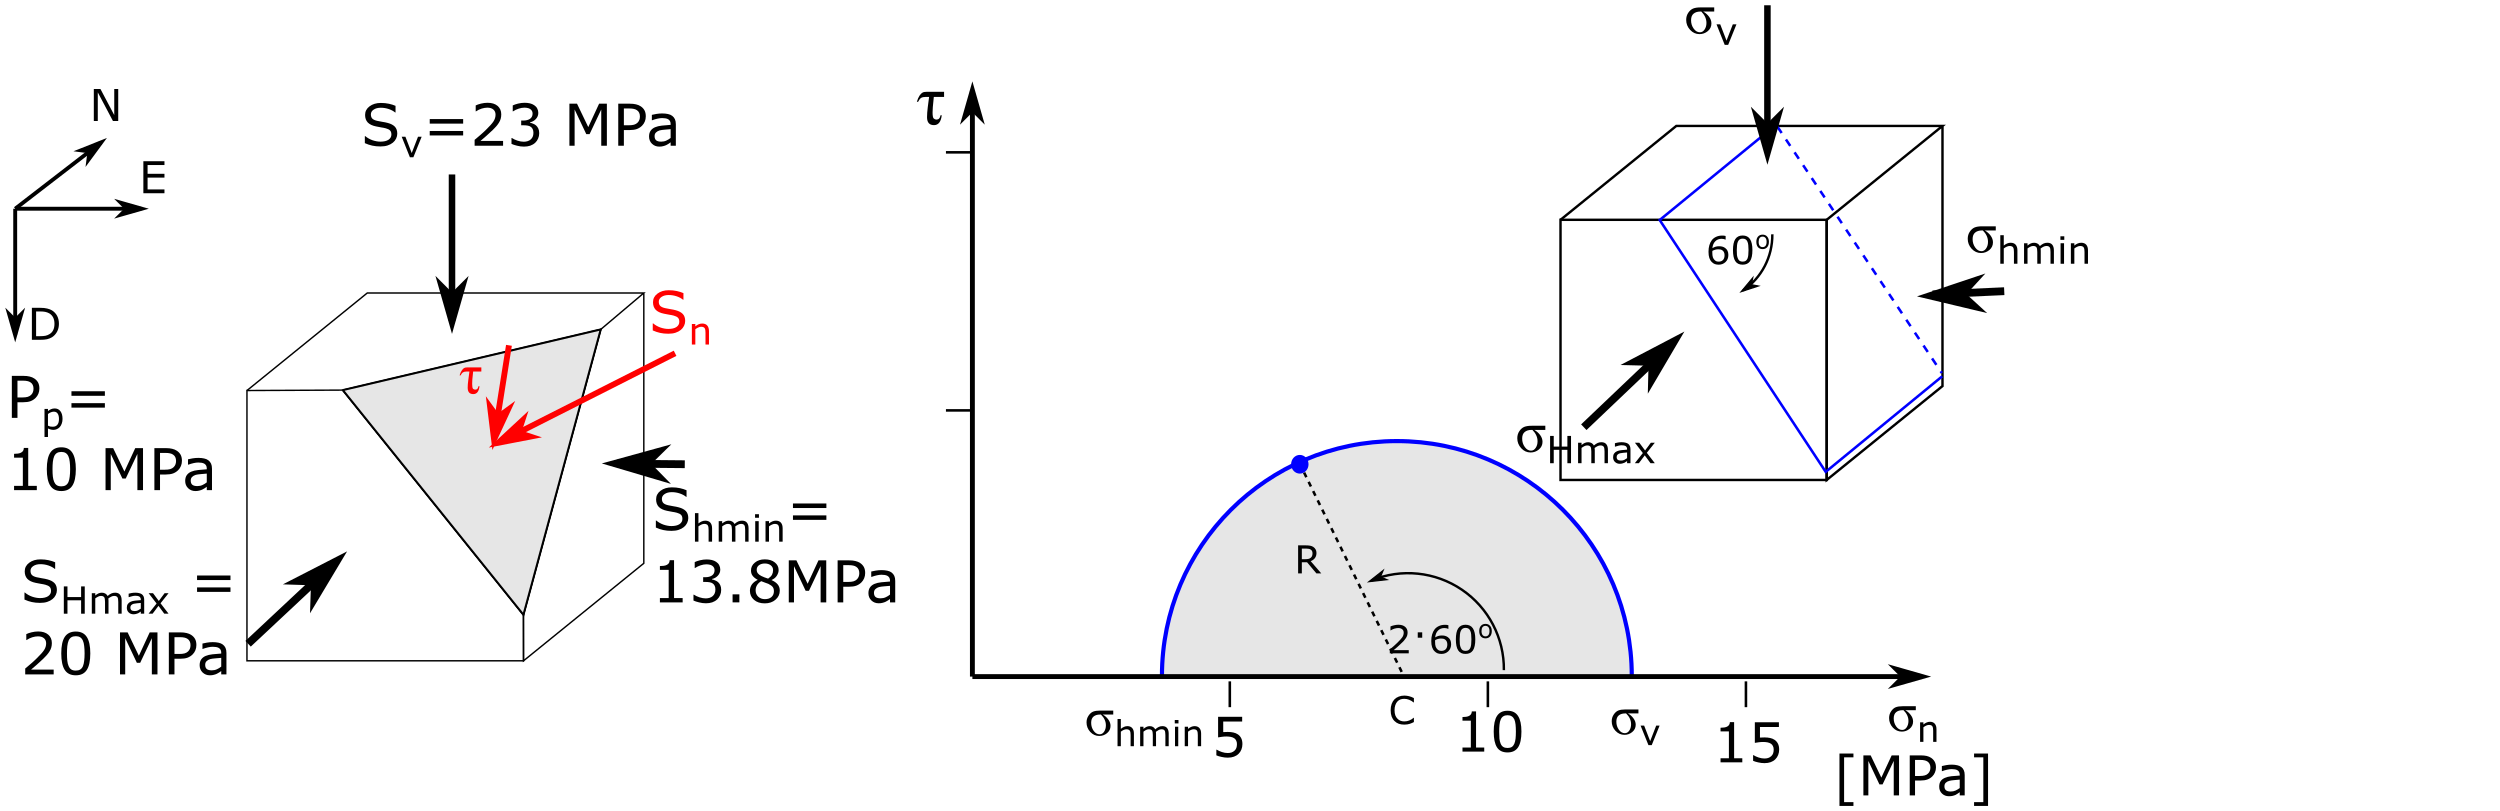 <?xml version="1.0" encoding="UTF-8"?>
<svg xmlns="http://www.w3.org/2000/svg" xmlns:xlink="http://www.w3.org/1999/xlink" width="472.268pt" height="153.25pt" viewBox="0 0 472.268 153.25" version="1.2">
<defs>
<g>
<symbol overflow="visible" id="glyph0-0">
<path style="stroke:none;" d="M 1.359 0 L 1.359 -8.188 L 9.562 -8.188 L 9.562 0 Z M 2.047 -0.688 L 8.875 -0.688 L 8.875 -7.516 L 2.047 -7.516 Z M 2.047 -0.688 "/>
</symbol>
<symbol overflow="visible" id="glyph0-1">
<path style="stroke:none;" d="M 6.844 -2.266 C 6.844 -1.953 6.77 -1.645 6.625 -1.344 C 6.477 -1.039 6.273 -0.785 6.016 -0.578 C 5.734 -0.348 5.398 -0.172 5.016 -0.047 C 4.641 0.078 4.188 0.141 3.656 0.141 C 3.082 0.141 2.566 0.086 2.109 -0.016 C 1.648 -0.117 1.188 -0.273 0.719 -0.484 L 0.719 -1.812 L 0.797 -1.812 C 1.191 -1.477 1.648 -1.219 2.172 -1.031 C 2.703 -0.852 3.195 -0.766 3.656 -0.766 C 4.312 -0.766 4.82 -0.883 5.188 -1.125 C 5.551 -1.375 5.734 -1.703 5.734 -2.109 C 5.734 -2.461 5.645 -2.723 5.469 -2.891 C 5.301 -3.055 5.039 -3.188 4.688 -3.281 C 4.426 -3.352 4.141 -3.41 3.828 -3.453 C 3.516 -3.504 3.188 -3.566 2.844 -3.641 C 2.133 -3.785 1.609 -4.035 1.266 -4.391 C 0.93 -4.754 0.766 -5.227 0.766 -5.812 C 0.766 -6.477 1.047 -7.02 1.609 -7.438 C 2.172 -7.863 2.883 -8.078 3.75 -8.078 C 4.301 -8.078 4.812 -8.023 5.281 -7.922 C 5.75 -7.816 6.16 -7.688 6.516 -7.531 L 6.516 -6.281 L 6.438 -6.281 C 6.133 -6.539 5.738 -6.754 5.25 -6.922 C 4.758 -7.086 4.254 -7.172 3.734 -7.172 C 3.172 -7.172 2.719 -7.051 2.375 -6.812 C 2.031 -6.582 1.859 -6.285 1.859 -5.922 C 1.859 -5.586 1.941 -5.328 2.109 -5.141 C 2.285 -4.953 2.586 -4.805 3.016 -4.703 C 3.242 -4.648 3.566 -4.586 3.984 -4.516 C 4.41 -4.453 4.77 -4.379 5.062 -4.297 C 5.645 -4.141 6.086 -3.906 6.391 -3.594 C 6.691 -3.281 6.844 -2.836 6.844 -2.266 Z M 6.844 -2.266 "/>
</symbol>
<symbol overflow="visible" id="glyph0-2">
<path style="stroke:none;" d="M 7.625 -4.172 L 1.312 -4.172 L 1.312 -5.031 L 7.625 -5.031 Z M 7.625 -1.938 L 1.312 -1.938 L 1.312 -2.781 L 7.625 -2.781 Z M 7.625 -1.938 "/>
</symbol>
<symbol overflow="visible" id="glyph0-3">
<path style="stroke:none;" d="M 6.234 0 L 0.859 0 L 0.859 -1.109 C 1.234 -1.43 1.609 -1.75 1.984 -2.062 C 2.359 -2.383 2.707 -2.707 3.031 -3.031 C 3.707 -3.688 4.172 -4.207 4.422 -4.594 C 4.68 -4.988 4.812 -5.41 4.812 -5.859 C 4.812 -6.273 4.676 -6.598 4.406 -6.828 C 4.133 -7.066 3.754 -7.188 3.266 -7.188 C 2.941 -7.188 2.586 -7.129 2.203 -7.016 C 1.828 -6.898 1.461 -6.723 1.109 -6.484 L 1.062 -6.484 L 1.062 -7.609 C 1.312 -7.734 1.645 -7.848 2.062 -7.953 C 2.488 -8.055 2.898 -8.109 3.297 -8.109 C 4.109 -8.109 4.742 -7.91 5.203 -7.516 C 5.66 -7.117 5.891 -6.586 5.891 -5.922 C 5.891 -5.617 5.852 -5.336 5.781 -5.078 C 5.707 -4.816 5.594 -4.566 5.438 -4.328 C 5.301 -4.109 5.141 -3.891 4.953 -3.672 C 4.766 -3.461 4.539 -3.227 4.281 -2.969 C 3.895 -2.594 3.5 -2.227 3.094 -1.875 C 2.688 -1.531 2.312 -1.207 1.969 -0.906 L 6.234 -0.906 Z M 6.234 0 "/>
</symbol>
<symbol overflow="visible" id="glyph0-4">
<path style="stroke:none;" d="M 5.531 -3.828 C 5.707 -3.672 5.848 -3.477 5.953 -3.25 C 6.066 -3.02 6.125 -2.723 6.125 -2.359 C 6.125 -1.992 6.055 -1.66 5.922 -1.359 C 5.797 -1.055 5.613 -0.789 5.375 -0.562 C 5.102 -0.312 4.785 -0.125 4.422 0 C 4.066 0.113 3.676 0.172 3.25 0.172 C 2.801 0.172 2.363 0.113 1.938 0 C 1.508 -0.102 1.16 -0.219 0.891 -0.344 L 0.891 -1.453 L 0.969 -1.453 C 1.27 -1.254 1.625 -1.086 2.031 -0.953 C 2.445 -0.816 2.844 -0.75 3.219 -0.75 C 3.445 -0.75 3.688 -0.785 3.938 -0.859 C 4.188 -0.941 4.391 -1.055 4.547 -1.203 C 4.711 -1.359 4.832 -1.531 4.906 -1.719 C 4.988 -1.906 5.031 -2.145 5.031 -2.438 C 5.031 -2.719 4.984 -2.953 4.891 -3.141 C 4.805 -3.328 4.68 -3.473 4.516 -3.578 C 4.359 -3.691 4.164 -3.766 3.938 -3.797 C 3.707 -3.836 3.461 -3.859 3.203 -3.859 L 2.719 -3.859 L 2.719 -4.75 L 3.094 -4.75 C 3.633 -4.75 4.066 -4.859 4.391 -5.078 C 4.711 -5.305 4.875 -5.641 4.875 -6.078 C 4.875 -6.273 4.832 -6.441 4.75 -6.578 C 4.664 -6.723 4.551 -6.844 4.406 -6.938 C 4.258 -7.031 4.098 -7.094 3.922 -7.125 C 3.742 -7.164 3.547 -7.188 3.328 -7.188 C 2.992 -7.188 2.633 -7.125 2.25 -7 C 1.875 -6.883 1.516 -6.711 1.172 -6.484 L 1.125 -6.484 L 1.125 -7.609 C 1.375 -7.734 1.707 -7.848 2.125 -7.953 C 2.551 -8.055 2.961 -8.109 3.359 -8.109 C 3.742 -8.109 4.082 -8.07 4.375 -8 C 4.676 -7.926 4.941 -7.812 5.172 -7.656 C 5.43 -7.488 5.625 -7.281 5.75 -7.031 C 5.883 -6.789 5.953 -6.508 5.953 -6.188 C 5.953 -5.75 5.797 -5.363 5.484 -5.031 C 5.18 -4.707 4.816 -4.504 4.391 -4.422 L 4.391 -4.344 C 4.555 -4.312 4.75 -4.25 4.969 -4.156 C 5.195 -4.07 5.383 -3.961 5.531 -3.828 Z M 5.531 -3.828 "/>
</symbol>
<symbol overflow="visible" id="glyph0-5">
<path style="stroke:none;" d=""/>
</symbol>
<symbol overflow="visible" id="glyph0-6">
<path style="stroke:none;" d="M 8.141 0 L 7.078 0 L 7.078 -6.844 L 4.875 -2.188 L 4.25 -2.188 L 2.047 -6.844 L 2.047 0 L 1.062 0 L 1.062 -7.938 L 2.5 -7.938 L 4.625 -3.516 L 6.672 -7.938 L 8.141 -7.938 Z M 8.141 0 "/>
</symbol>
<symbol overflow="visible" id="glyph0-7">
<path style="stroke:none;" d="M 6.266 -5.547 C 6.266 -5.191 6.203 -4.863 6.078 -4.562 C 5.953 -4.258 5.781 -4 5.562 -3.781 C 5.289 -3.508 4.969 -3.301 4.594 -3.156 C 4.219 -3.02 3.742 -2.953 3.172 -2.953 L 2.125 -2.953 L 2.125 0 L 1.062 0 L 1.062 -7.938 L 3.219 -7.938 C 3.695 -7.938 4.098 -7.895 4.422 -7.812 C 4.754 -7.738 5.051 -7.613 5.312 -7.438 C 5.613 -7.238 5.848 -6.988 6.016 -6.688 C 6.18 -6.383 6.266 -6.004 6.266 -5.547 Z M 5.156 -5.516 C 5.156 -5.785 5.109 -6.02 5.016 -6.219 C 4.922 -6.426 4.773 -6.594 4.578 -6.719 C 4.41 -6.832 4.219 -6.91 4 -6.953 C 3.781 -7.004 3.504 -7.031 3.172 -7.031 L 2.125 -7.031 L 2.125 -3.859 L 3.016 -3.859 C 3.441 -3.859 3.785 -3.895 4.047 -3.969 C 4.316 -4.051 4.535 -4.176 4.703 -4.344 C 4.867 -4.508 4.984 -4.688 5.047 -4.875 C 5.117 -5.062 5.156 -5.273 5.156 -5.516 Z M 5.156 -5.516 "/>
</symbol>
<symbol overflow="visible" id="glyph0-8">
<path style="stroke:none;" d="M 5.609 0 L 4.625 0 L 4.625 -0.641 C 4.531 -0.578 4.406 -0.488 4.25 -0.375 C 4.102 -0.27 3.957 -0.188 3.812 -0.125 C 3.645 -0.039 3.453 0.023 3.234 0.078 C 3.023 0.141 2.773 0.172 2.484 0.172 C 1.941 0.172 1.484 -0.004 1.109 -0.359 C 0.734 -0.723 0.547 -1.18 0.547 -1.734 C 0.547 -2.18 0.645 -2.547 0.844 -2.828 C 1.039 -3.109 1.316 -3.328 1.672 -3.484 C 2.035 -3.641 2.473 -3.742 2.984 -3.797 C 3.492 -3.859 4.039 -3.906 4.625 -3.938 L 4.625 -4.094 C 4.625 -4.32 4.582 -4.508 4.5 -4.656 C 4.414 -4.801 4.301 -4.914 4.156 -5 C 4.008 -5.082 3.836 -5.141 3.641 -5.172 C 3.441 -5.203 3.234 -5.219 3.016 -5.219 C 2.754 -5.219 2.461 -5.18 2.141 -5.109 C 1.816 -5.035 1.484 -4.938 1.141 -4.812 L 1.078 -4.812 L 1.078 -5.828 C 1.273 -5.879 1.555 -5.938 1.922 -6 C 2.297 -6.062 2.664 -6.094 3.031 -6.094 C 3.445 -6.094 3.812 -6.055 4.125 -5.984 C 4.438 -5.922 4.703 -5.805 4.922 -5.641 C 5.148 -5.473 5.32 -5.258 5.438 -5 C 5.551 -4.75 5.609 -4.43 5.609 -4.047 Z M 4.625 -1.469 L 4.625 -3.125 C 4.312 -3.102 3.945 -3.07 3.531 -3.031 C 3.125 -3 2.797 -2.953 2.547 -2.891 C 2.266 -2.805 2.035 -2.676 1.859 -2.5 C 1.68 -2.332 1.594 -2.098 1.594 -1.797 C 1.594 -1.453 1.691 -1.191 1.891 -1.016 C 2.098 -0.848 2.414 -0.766 2.844 -0.766 C 3.195 -0.766 3.52 -0.832 3.812 -0.969 C 4.102 -1.102 4.375 -1.27 4.625 -1.469 Z M 4.625 -1.469 "/>
</symbol>
<symbol overflow="visible" id="glyph0-9">
<path style="stroke:none;" d="M 6.219 -3.969 C 6.219 -2.539 5.992 -1.492 5.547 -0.828 C 5.109 -0.16 4.422 0.172 3.484 0.172 C 2.523 0.172 1.828 -0.164 1.391 -0.844 C 0.953 -1.52 0.734 -2.562 0.734 -3.969 C 0.734 -5.375 0.953 -6.41 1.391 -7.078 C 1.836 -7.754 2.535 -8.094 3.484 -8.094 C 4.43 -8.094 5.125 -7.75 5.562 -7.062 C 6 -6.383 6.219 -5.352 6.219 -3.969 Z M 4.828 -1.547 C 4.941 -1.836 5.02 -2.176 5.062 -2.562 C 5.113 -2.957 5.141 -3.426 5.141 -3.969 C 5.141 -4.508 5.113 -4.977 5.062 -5.375 C 5.02 -5.781 4.938 -6.117 4.812 -6.391 C 4.688 -6.672 4.516 -6.879 4.297 -7.016 C 4.086 -7.148 3.816 -7.219 3.484 -7.219 C 3.141 -7.219 2.859 -7.148 2.641 -7.016 C 2.422 -6.879 2.25 -6.672 2.125 -6.391 C 2.008 -6.117 1.926 -5.77 1.875 -5.344 C 1.832 -4.926 1.812 -4.469 1.812 -3.969 C 1.812 -3.406 1.832 -2.938 1.875 -2.562 C 1.914 -2.195 2 -1.863 2.125 -1.562 C 2.238 -1.289 2.398 -1.082 2.609 -0.938 C 2.828 -0.789 3.117 -0.719 3.484 -0.719 C 3.816 -0.719 4.094 -0.785 4.312 -0.922 C 4.531 -1.055 4.703 -1.266 4.828 -1.547 Z M 4.828 -1.547 "/>
</symbol>
<symbol overflow="visible" id="glyph0-10">
<path style="stroke:none;" d="M 5.781 0 L 1.484 0 L 1.484 -0.812 L 3.141 -0.812 L 3.141 -6.141 L 1.484 -6.141 L 1.484 -6.859 C 1.703 -6.859 1.941 -6.875 2.203 -6.906 C 2.461 -6.945 2.656 -7.004 2.781 -7.078 C 2.945 -7.16 3.078 -7.27 3.172 -7.406 C 3.266 -7.551 3.316 -7.738 3.328 -7.969 L 4.156 -7.969 L 4.156 -0.812 L 5.781 -0.812 Z M 5.781 0 "/>
</symbol>
<symbol overflow="visible" id="glyph0-11">
<path style="stroke:none;" d="M 2.625 0 L 1.344 0 L 1.344 -1.516 L 2.625 -1.516 Z M 2.625 0 "/>
</symbol>
<symbol overflow="visible" id="glyph0-12">
<path style="stroke:none;" d="M 6.297 -2.219 C 6.297 -1.531 6.023 -0.957 5.484 -0.5 C 4.953 -0.039 4.281 0.188 3.469 0.188 C 2.613 0.188 1.93 -0.035 1.422 -0.484 C 0.91 -0.93 0.656 -1.5 0.656 -2.188 C 0.656 -2.633 0.781 -3.035 1.031 -3.391 C 1.289 -3.742 1.648 -4.023 2.109 -4.234 L 2.109 -4.266 C 1.691 -4.492 1.379 -4.742 1.172 -5.016 C 0.961 -5.285 0.859 -5.625 0.859 -6.031 C 0.859 -6.625 1.102 -7.117 1.594 -7.516 C 2.082 -7.922 2.707 -8.125 3.469 -8.125 C 4.258 -8.125 4.891 -7.93 5.359 -7.547 C 5.836 -7.172 6.078 -6.688 6.078 -6.094 C 6.078 -5.738 5.961 -5.383 5.734 -5.031 C 5.516 -4.688 5.188 -4.422 4.75 -4.234 L 4.75 -4.203 C 5.25 -3.984 5.629 -3.719 5.891 -3.406 C 6.16 -3.094 6.297 -2.695 6.297 -2.219 Z M 5.031 -6.094 C 5.031 -6.469 4.883 -6.77 4.594 -7 C 4.301 -7.227 3.926 -7.344 3.469 -7.344 C 3.02 -7.344 2.648 -7.234 2.359 -7.016 C 2.078 -6.805 1.938 -6.52 1.938 -6.156 C 1.938 -5.895 2.008 -5.672 2.156 -5.484 C 2.301 -5.297 2.52 -5.129 2.812 -4.984 C 2.938 -4.922 3.125 -4.836 3.375 -4.734 C 3.625 -4.641 3.863 -4.555 4.094 -4.484 C 4.445 -4.723 4.691 -4.969 4.828 -5.219 C 4.961 -5.469 5.031 -5.758 5.031 -6.094 Z M 5.188 -2.109 C 5.188 -2.441 5.113 -2.703 4.969 -2.891 C 4.832 -3.086 4.555 -3.289 4.141 -3.5 C 3.961 -3.57 3.773 -3.641 3.578 -3.703 C 3.379 -3.773 3.117 -3.875 2.797 -4 C 2.473 -3.82 2.211 -3.582 2.016 -3.281 C 1.828 -2.988 1.734 -2.648 1.734 -2.266 C 1.734 -1.785 1.895 -1.391 2.219 -1.078 C 2.551 -0.766 2.973 -0.609 3.484 -0.609 C 4.004 -0.609 4.414 -0.738 4.719 -1 C 5.031 -1.27 5.188 -1.641 5.188 -2.109 Z M 5.188 -2.109 "/>
</symbol>
<symbol overflow="visible" id="glyph1-0">
<path style="stroke:none;" d="M 0.891 0 L 0.891 -5.328 L 6.203 -5.328 L 6.203 0 Z M 1.328 -0.438 L 5.766 -0.438 L 5.766 -4.875 L 1.328 -4.875 Z M 1.328 -0.438 "/>
</symbol>
<symbol overflow="visible" id="glyph1-1">
<path style="stroke:none;" d="M 3.984 -3.875 L 2.422 0 L 1.766 0 L 0.219 -3.875 L 0.922 -3.875 L 2.109 -0.797 L 3.297 -3.875 Z M 3.984 -3.875 "/>
</symbol>
<symbol overflow="visible" id="glyph1-2">
<path style="stroke:none;" d="M 4.641 0 L 3.953 0 L 3.953 -2.531 L 1.375 -2.531 L 1.375 0 L 0.688 0 L 0.688 -5.156 L 1.375 -5.156 L 1.375 -3.141 L 3.953 -3.141 L 3.953 -5.156 L 4.641 -5.156 Z M 4.641 0 "/>
</symbol>
<symbol overflow="visible" id="glyph1-3">
<path style="stroke:none;" d="M 6.281 0 L 5.641 0 L 5.641 -2.203 C 5.641 -2.367 5.629 -2.531 5.609 -2.688 C 5.598 -2.844 5.566 -2.969 5.516 -3.062 C 5.461 -3.156 5.383 -3.227 5.281 -3.281 C 5.188 -3.332 5.047 -3.359 4.859 -3.359 C 4.68 -3.359 4.5 -3.312 4.312 -3.219 C 4.125 -3.125 3.941 -3.008 3.766 -2.875 C 3.773 -2.82 3.781 -2.758 3.781 -2.688 C 3.789 -2.613 3.797 -2.547 3.797 -2.484 L 3.797 0 L 3.141 0 L 3.141 -2.203 C 3.141 -2.367 3.129 -2.531 3.109 -2.688 C 3.098 -2.844 3.066 -2.969 3.016 -3.062 C 2.961 -3.156 2.883 -3.227 2.781 -3.281 C 2.688 -3.332 2.547 -3.359 2.359 -3.359 C 2.18 -3.359 2.004 -3.312 1.828 -3.219 C 1.648 -3.133 1.473 -3.023 1.297 -2.891 L 1.297 0 L 0.641 0 L 0.641 -3.875 L 1.297 -3.875 L 1.297 -3.438 C 1.492 -3.602 1.691 -3.734 1.891 -3.828 C 2.098 -3.922 2.316 -3.969 2.547 -3.969 C 2.805 -3.969 3.023 -3.91 3.203 -3.797 C 3.391 -3.691 3.531 -3.539 3.625 -3.344 C 3.883 -3.57 4.125 -3.734 4.344 -3.828 C 4.562 -3.922 4.797 -3.969 5.047 -3.969 C 5.473 -3.969 5.785 -3.836 5.984 -3.578 C 6.18 -3.328 6.281 -2.973 6.281 -2.516 Z M 6.281 0 "/>
</symbol>
<symbol overflow="visible" id="glyph1-4">
<path style="stroke:none;" d="M 3.641 0 L 3 0 L 3 -0.406 C 2.938 -0.375 2.859 -0.32 2.766 -0.25 C 2.672 -0.176 2.578 -0.117 2.484 -0.078 C 2.367 -0.023 2.238 0.016 2.094 0.047 C 1.957 0.086 1.797 0.109 1.609 0.109 C 1.266 0.109 0.969 -0.004 0.719 -0.234 C 0.477 -0.461 0.359 -0.758 0.359 -1.125 C 0.359 -1.414 0.422 -1.648 0.547 -1.828 C 0.672 -2.016 0.852 -2.16 1.094 -2.266 C 1.32 -2.367 1.602 -2.438 1.938 -2.469 C 2.27 -2.508 2.625 -2.539 3 -2.562 L 3 -2.656 C 3 -2.801 2.973 -2.922 2.922 -3.016 C 2.867 -3.117 2.797 -3.195 2.703 -3.25 C 2.609 -3.301 2.492 -3.336 2.359 -3.359 C 2.234 -3.379 2.098 -3.391 1.953 -3.391 C 1.785 -3.391 1.598 -3.363 1.391 -3.312 C 1.18 -3.27 0.961 -3.207 0.734 -3.125 L 0.703 -3.125 L 0.703 -3.781 C 0.828 -3.82 1.008 -3.863 1.25 -3.906 C 1.488 -3.945 1.727 -3.969 1.969 -3.969 C 2.238 -3.969 2.473 -3.941 2.672 -3.891 C 2.879 -3.848 3.055 -3.773 3.203 -3.672 C 3.348 -3.555 3.457 -3.414 3.531 -3.25 C 3.602 -3.082 3.641 -2.875 3.641 -2.625 Z M 3 -0.953 L 3 -2.031 C 2.801 -2.02 2.566 -2 2.297 -1.969 C 2.023 -1.945 1.812 -1.914 1.656 -1.875 C 1.469 -1.82 1.316 -1.738 1.203 -1.625 C 1.086 -1.52 1.031 -1.367 1.031 -1.172 C 1.031 -0.941 1.098 -0.77 1.234 -0.656 C 1.367 -0.551 1.57 -0.5 1.844 -0.5 C 2.07 -0.5 2.281 -0.539 2.469 -0.625 C 2.656 -0.719 2.832 -0.828 3 -0.953 Z M 3 -0.953 "/>
</symbol>
<symbol overflow="visible" id="glyph1-5">
<path style="stroke:none;" d="M 3.984 0 L 3.172 0 L 2.078 -1.484 L 0.969 0 L 0.203 0 L 1.719 -1.922 L 0.219 -3.875 L 1.047 -3.875 L 2.141 -2.406 L 3.234 -3.875 L 3.984 -3.875 L 2.469 -1.969 Z M 3.984 0 "/>
</symbol>
<symbol overflow="visible" id="glyph1-6">
<path style="stroke:none;" d="M 3.875 0 L 3.219 0 L 3.219 -2.203 C 3.219 -2.379 3.207 -2.547 3.188 -2.703 C 3.164 -2.859 3.129 -2.977 3.078 -3.062 C 3.023 -3.164 2.941 -3.238 2.828 -3.281 C 2.723 -3.332 2.582 -3.359 2.406 -3.359 C 2.227 -3.359 2.039 -3.312 1.844 -3.219 C 1.656 -3.133 1.473 -3.023 1.297 -2.891 L 1.297 0 L 0.641 0 L 0.641 -5.391 L 1.297 -5.391 L 1.297 -3.438 C 1.492 -3.602 1.703 -3.734 1.922 -3.828 C 2.141 -3.922 2.363 -3.969 2.594 -3.969 C 3.008 -3.969 3.328 -3.844 3.547 -3.594 C 3.766 -3.344 3.875 -2.984 3.875 -2.516 Z M 3.875 0 "/>
</symbol>
<symbol overflow="visible" id="glyph1-7">
<path style="stroke:none;" d="M 1.344 -4.516 L 0.609 -4.516 L 0.609 -5.188 L 1.344 -5.188 Z M 1.297 0 L 0.641 0 L 0.641 -3.875 L 1.297 -3.875 Z M 1.297 0 "/>
</symbol>
<symbol overflow="visible" id="glyph1-8">
<path style="stroke:none;" d="M 3.875 0 L 3.219 0 L 3.219 -2.203 C 3.219 -2.379 3.207 -2.547 3.188 -2.703 C 3.164 -2.859 3.129 -2.977 3.078 -3.062 C 3.023 -3.164 2.941 -3.238 2.828 -3.281 C 2.723 -3.332 2.582 -3.359 2.406 -3.359 C 2.227 -3.359 2.039 -3.312 1.844 -3.219 C 1.656 -3.133 1.473 -3.023 1.297 -2.891 L 1.297 0 L 0.641 0 L 0.641 -3.875 L 1.297 -3.875 L 1.297 -3.438 C 1.492 -3.602 1.703 -3.734 1.922 -3.828 C 2.141 -3.922 2.363 -3.969 2.594 -3.969 C 3.008 -3.969 3.328 -3.844 3.547 -3.594 C 3.766 -3.344 3.875 -2.984 3.875 -2.516 Z M 3.875 0 "/>
</symbol>
<symbol overflow="visible" id="glyph1-9">
<path style="stroke:none;" d="M 4.047 -1.984 C 4.047 -1.672 4 -1.383 3.906 -1.125 C 3.82 -0.863 3.695 -0.641 3.531 -0.453 C 3.375 -0.285 3.191 -0.156 2.984 -0.062 C 2.785 0.031 2.566 0.078 2.328 0.078 C 2.129 0.078 1.945 0.051 1.781 0 C 1.625 -0.039 1.461 -0.102 1.297 -0.188 L 1.297 1.422 L 0.641 1.422 L 0.641 -3.875 L 1.297 -3.875 L 1.297 -3.469 C 1.461 -3.613 1.656 -3.734 1.875 -3.828 C 2.094 -3.922 2.32 -3.969 2.562 -3.969 C 3.031 -3.969 3.395 -3.789 3.656 -3.438 C 3.914 -3.094 4.047 -2.609 4.047 -1.984 Z M 3.375 -1.969 C 3.375 -2.426 3.289 -2.77 3.125 -3 C 2.969 -3.238 2.727 -3.359 2.406 -3.359 C 2.219 -3.359 2.023 -3.316 1.828 -3.234 C 1.641 -3.148 1.461 -3.047 1.297 -2.922 L 1.297 -0.719 C 1.473 -0.633 1.629 -0.578 1.766 -0.547 C 1.898 -0.523 2.051 -0.516 2.219 -0.516 C 2.582 -0.516 2.863 -0.633 3.062 -0.875 C 3.27 -1.125 3.375 -1.488 3.375 -1.969 Z M 3.375 -1.969 "/>
</symbol>
<symbol overflow="visible" id="glyph2-0">
<path style="stroke:none;" d="M 1.047 0 L 1.047 -6.234 L 7.281 -6.234 L 7.281 0 Z M 1.562 -0.516 L 6.75 -0.516 L 6.75 -5.719 L 1.562 -5.719 Z M 1.562 -0.516 "/>
</symbol>
<symbol overflow="visible" id="glyph2-1">
<path style="stroke:none;" d="M 5.422 0 L 4.422 0 L 1.562 -5.406 L 1.562 0 L 0.812 0 L 0.812 -6.047 L 2.062 -6.047 L 4.672 -1.109 L 4.672 -6.047 L 5.422 -6.047 Z M 5.422 0 "/>
</symbol>
<symbol overflow="visible" id="glyph2-2">
<path style="stroke:none;" d="M 4.797 0 L 0.812 0 L 0.812 -6.047 L 4.797 -6.047 L 4.797 -5.328 L 1.609 -5.328 L 1.609 -3.672 L 4.797 -3.672 L 4.797 -2.953 L 1.609 -2.953 L 1.609 -0.719 L 4.797 -0.719 Z M 4.797 0 "/>
</symbol>
<symbol overflow="visible" id="glyph2-3">
<path style="stroke:none;" d="M 5.922 -3.016 C 5.922 -2.461 5.801 -1.961 5.562 -1.516 C 5.32 -1.078 5.004 -0.734 4.609 -0.484 C 4.328 -0.316 4.016 -0.191 3.672 -0.109 C 3.336 -0.035 2.895 0 2.344 0 L 0.812 0 L 0.812 -6.047 L 2.328 -6.047 C 2.91 -6.047 3.375 -6 3.719 -5.906 C 4.07 -5.82 4.367 -5.707 4.609 -5.562 C 5.023 -5.301 5.348 -4.957 5.578 -4.531 C 5.805 -4.102 5.922 -3.598 5.922 -3.016 Z M 5.078 -3.031 C 5.078 -3.5 4.992 -3.895 4.828 -4.219 C 4.66 -4.551 4.414 -4.812 4.094 -5 C 3.852 -5.133 3.598 -5.227 3.328 -5.281 C 3.066 -5.332 2.75 -5.359 2.375 -5.359 L 1.609 -5.359 L 1.609 -0.688 L 2.375 -0.688 C 2.758 -0.688 3.094 -0.711 3.375 -0.766 C 3.664 -0.828 3.93 -0.938 4.172 -1.094 C 4.473 -1.281 4.695 -1.531 4.844 -1.844 C 5 -2.164 5.078 -2.562 5.078 -3.031 Z M 5.078 -3.031 "/>
</symbol>
<symbol overflow="visible" id="glyph3-0">
<path style="stroke:none;" d="M 1.516 0 L 1.516 -6.828 L 6.969 -6.828 L 6.969 0 Z M 1.688 -0.172 L 6.812 -0.172 L 6.812 -6.656 L 1.688 -6.656 Z M 1.688 -0.172 "/>
</symbol>
<symbol overflow="visible" id="glyph3-1">
<path style="stroke:none;" d="M 2.625 -4.109 L 2.469 -2.578 C 2.445 -2.305 2.438 -2.039 2.438 -1.781 C 2.438 -1.27 2.492 -0.957 2.609 -0.844 C 2.734 -0.738 2.875 -0.688 3.031 -0.688 C 3.363 -0.688 3.562 -0.898 3.625 -1.328 L 3.828 -1.328 C 3.711 -0.336 3.32 0.156 2.656 0.156 C 1.945 0.156 1.594 -0.25 1.594 -1.062 C 1.594 -1.457 1.633 -1.961 1.719 -2.578 L 1.922 -4.109 L 1.391 -4.109 C 1.098 -4.109 0.867 -4.055 0.703 -3.953 C 0.547 -3.859 0.395 -3.664 0.25 -3.375 L 0.062 -3.375 C 0.176 -3.758 0.312 -4.066 0.469 -4.297 C 0.625 -4.523 0.77 -4.68 0.906 -4.766 C 1.051 -4.848 1.266 -4.891 1.547 -4.891 L 4.172 -4.891 L 4.172 -4.109 Z M 2.625 -4.109 "/>
</symbol>
<symbol overflow="visible" id="glyph3-2">
<path style="stroke:none;" d="M 5.672 -4.891 L 5.672 -4.109 L 3.594 -4.109 C 4.039 -3.848 4.41 -3.52 4.703 -3.125 C 4.992 -2.727 5.141 -2.305 5.141 -1.859 C 5.141 -1.273 4.91 -0.789 4.453 -0.406 C 3.992 -0.031 3.473 0.156 2.891 0.156 C 2.203 0.156 1.609 -0.113 1.109 -0.656 C 0.617 -1.195 0.375 -1.82 0.375 -2.531 C 0.375 -3.039 0.504 -3.488 0.766 -3.875 C 1.023 -4.258 1.328 -4.523 1.672 -4.672 C 2.023 -4.816 2.492 -4.891 3.078 -4.891 Z M 3.234 -4.109 L 3.047 -4.109 C 2.516 -4.109 2.086 -3.973 1.766 -3.703 C 1.453 -3.441 1.297 -3.031 1.297 -2.469 C 1.297 -1.863 1.461 -1.332 1.797 -0.875 C 2.129 -0.414 2.52 -0.188 2.969 -0.188 C 3.32 -0.188 3.613 -0.359 3.844 -0.703 C 4.082 -1.047 4.203 -1.461 4.203 -1.953 C 4.203 -2.734 3.879 -3.453 3.234 -4.109 Z M 3.234 -4.109 "/>
</symbol>
<symbol overflow="visible" id="glyph4-0">
<path style="stroke:none;" d="M 0.891 0 L 0.891 -5.328 L 6.203 -5.328 L 6.203 0 Z M 1.328 -0.438 L 5.766 -0.438 L 5.766 -4.875 L 1.328 -4.875 Z M 1.328 -0.438 "/>
</symbol>
<symbol overflow="visible" id="glyph4-1">
<path style="stroke:none;" d="M 3.875 0 L 3.219 0 L 3.219 -2.203 C 3.219 -2.379 3.207 -2.547 3.188 -2.703 C 3.164 -2.859 3.129 -2.977 3.078 -3.062 C 3.023 -3.164 2.941 -3.238 2.828 -3.281 C 2.723 -3.332 2.582 -3.359 2.406 -3.359 C 2.227 -3.359 2.039 -3.312 1.844 -3.219 C 1.656 -3.133 1.473 -3.023 1.297 -2.891 L 1.297 0 L 0.641 0 L 0.641 -3.875 L 1.297 -3.875 L 1.297 -3.438 C 1.492 -3.602 1.703 -3.734 1.922 -3.828 C 2.141 -3.922 2.363 -3.969 2.594 -3.969 C 3.008 -3.969 3.328 -3.844 3.547 -3.594 C 3.766 -3.344 3.875 -2.984 3.875 -2.516 Z M 3.875 0 "/>
</symbol>
<symbol overflow="visible" id="glyph5-0">
<path style="stroke:none;" d="M 1.438 0 L 1.438 -6.5 L 6.641 -6.5 L 6.641 0 Z M 1.609 -0.156 L 6.484 -0.156 L 6.484 -6.344 L 1.609 -6.344 Z M 1.609 -0.156 "/>
</symbol>
<symbol overflow="visible" id="glyph5-1">
<path style="stroke:none;" d="M 5.406 -4.656 L 5.406 -3.906 L 3.422 -3.906 C 3.848 -3.664 4.195 -3.352 4.469 -2.969 C 4.75 -2.594 4.891 -2.191 4.891 -1.766 C 4.891 -1.211 4.672 -0.754 4.234 -0.391 C 3.805 -0.035 3.316 0.141 2.766 0.141 C 2.109 0.141 1.539 -0.113 1.062 -0.625 C 0.594 -1.133 0.359 -1.734 0.359 -2.422 C 0.359 -2.898 0.484 -3.32 0.734 -3.688 C 0.984 -4.062 1.27 -4.316 1.594 -4.453 C 1.926 -4.586 2.375 -4.656 2.938 -4.656 Z M 3.078 -3.906 L 2.906 -3.906 C 2.395 -3.906 1.988 -3.781 1.688 -3.531 C 1.383 -3.281 1.234 -2.883 1.234 -2.344 C 1.234 -1.77 1.391 -1.266 1.703 -0.828 C 2.023 -0.391 2.398 -0.172 2.828 -0.172 C 3.172 -0.172 3.453 -0.332 3.672 -0.656 C 3.898 -0.988 4.016 -1.391 4.016 -1.859 C 4.016 -2.609 3.703 -3.289 3.078 -3.906 Z M 3.078 -3.906 "/>
</symbol>
<symbol overflow="visible" id="glyph6-0">
<path style="stroke:none;" d="M 0.844 0 L 0.844 -5.078 L 5.922 -5.078 L 5.922 0 Z M 1.266 -0.422 L 5.5 -0.422 L 5.5 -4.656 L 1.266 -4.656 Z M 1.266 -0.422 "/>
</symbol>
<symbol overflow="visible" id="glyph6-1">
<path style="stroke:none;" d="M 3.703 0 L 3.078 0 L 3.078 -2.094 C 3.078 -2.27 3.066 -2.43 3.047 -2.578 C 3.023 -2.723 2.988 -2.836 2.938 -2.922 C 2.883 -3.016 2.805 -3.082 2.703 -3.125 C 2.598 -3.176 2.461 -3.203 2.297 -3.203 C 2.129 -3.203 1.953 -3.16 1.766 -3.078 C 1.578 -2.992 1.398 -2.883 1.234 -2.75 L 1.234 0 L 0.609 0 L 0.609 -3.688 L 1.234 -3.688 L 1.234 -3.281 C 1.422 -3.438 1.617 -3.562 1.828 -3.656 C 2.035 -3.75 2.25 -3.797 2.469 -3.797 C 2.863 -3.797 3.164 -3.676 3.375 -3.438 C 3.594 -3.195 3.703 -2.848 3.703 -2.391 Z M 3.703 0 "/>
</symbol>
<symbol overflow="visible" id="glyph6-2">
<path style="stroke:none;" d="M 3.703 0 L 3.078 0 L 3.078 -2.094 C 3.078 -2.27 3.066 -2.43 3.047 -2.578 C 3.023 -2.723 2.988 -2.836 2.938 -2.922 C 2.883 -3.016 2.805 -3.082 2.703 -3.125 C 2.598 -3.176 2.461 -3.203 2.297 -3.203 C 2.129 -3.203 1.953 -3.16 1.766 -3.078 C 1.578 -2.992 1.398 -2.883 1.234 -2.75 L 1.234 0 L 0.609 0 L 0.609 -5.141 L 1.234 -5.141 L 1.234 -3.281 C 1.422 -3.438 1.617 -3.562 1.828 -3.656 C 2.035 -3.75 2.25 -3.797 2.469 -3.797 C 2.863 -3.797 3.164 -3.676 3.375 -3.438 C 3.594 -3.195 3.703 -2.848 3.703 -2.391 Z M 3.703 0 "/>
</symbol>
<symbol overflow="visible" id="glyph6-3">
<path style="stroke:none;" d="M 6 0 L 5.375 0 L 5.375 -2.094 C 5.375 -2.258 5.363 -2.414 5.344 -2.562 C 5.332 -2.707 5.305 -2.82 5.266 -2.906 C 5.211 -3.008 5.141 -3.082 5.047 -3.125 C 4.953 -3.176 4.816 -3.203 4.641 -3.203 C 4.461 -3.203 4.285 -3.156 4.109 -3.062 C 3.941 -2.977 3.77 -2.867 3.594 -2.734 C 3.594 -2.68 3.594 -2.625 3.594 -2.562 C 3.602 -2.5 3.609 -2.43 3.609 -2.359 L 3.609 0 L 3 0 L 3 -2.094 C 3 -2.258 2.988 -2.414 2.969 -2.562 C 2.957 -2.707 2.926 -2.828 2.875 -2.922 C 2.832 -3.016 2.758 -3.082 2.656 -3.125 C 2.562 -3.176 2.426 -3.203 2.25 -3.203 C 2.082 -3.203 1.91 -3.16 1.734 -3.078 C 1.566 -2.992 1.398 -2.883 1.234 -2.75 L 1.234 0 L 0.609 0 L 0.609 -3.688 L 1.234 -3.688 L 1.234 -3.281 C 1.422 -3.438 1.609 -3.562 1.797 -3.656 C 1.992 -3.75 2.203 -3.797 2.422 -3.797 C 2.68 -3.797 2.895 -3.738 3.062 -3.625 C 3.238 -3.52 3.367 -3.375 3.453 -3.188 C 3.703 -3.406 3.93 -3.562 4.141 -3.656 C 4.348 -3.75 4.57 -3.797 4.812 -3.797 C 5.219 -3.797 5.516 -3.672 5.703 -3.422 C 5.898 -3.18 6 -2.836 6 -2.391 Z M 6 0 "/>
</symbol>
<symbol overflow="visible" id="glyph6-4">
<path style="stroke:none;" d="M 1.281 -4.312 L 0.578 -4.312 L 0.578 -4.953 L 1.281 -4.953 Z M 1.234 0 L 0.625 0 L 0.625 -3.688 L 1.234 -3.688 Z M 1.234 0 "/>
</symbol>
<symbol overflow="visible" id="glyph6-5">
<path style="stroke:none;" d="M 3.797 -3.688 L 2.312 0 L 1.688 0 L 0.203 -3.688 L 0.875 -3.688 L 2.016 -0.75 L 3.156 -3.688 Z M 3.797 -3.688 "/>
</symbol>
<symbol overflow="visible" id="glyph7-0">
<path style="stroke:none;" d="M 1.891 0 L 1.891 -8.531 L 8.719 -8.531 L 8.719 0 Z M 2.109 -0.219 L 8.516 -0.219 L 8.516 -8.328 L 2.109 -8.328 Z M 2.109 -0.219 "/>
</symbol>
<symbol overflow="visible" id="glyph7-1">
<path style="stroke:none;" d="M 3.281 -5.141 L 3.094 -3.219 C 3.062 -2.883 3.047 -2.551 3.047 -2.219 C 3.047 -1.582 3.117 -1.195 3.266 -1.062 C 3.422 -0.926 3.594 -0.859 3.781 -0.859 C 4.207 -0.859 4.461 -1.129 4.547 -1.672 L 4.781 -1.672 C 4.633 -0.43 4.145 0.188 3.312 0.188 C 2.438 0.188 2 -0.312 2 -1.312 C 2 -1.82 2.047 -2.457 2.141 -3.219 L 2.391 -5.141 L 1.734 -5.141 C 1.367 -5.141 1.082 -5.078 0.875 -4.953 C 0.676 -4.828 0.488 -4.582 0.312 -4.219 L 0.078 -4.219 C 0.223 -4.707 0.391 -5.094 0.578 -5.375 C 0.773 -5.664 0.961 -5.859 1.141 -5.953 C 1.316 -6.055 1.582 -6.109 1.938 -6.109 L 5.219 -6.109 L 5.219 -5.141 Z M 3.281 -5.141 "/>
</symbol>
<symbol overflow="visible" id="glyph8-0">
<path style="stroke:none;" d="M 0.906 0 L 0.906 -5.469 L 6.375 -5.469 L 6.375 0 Z M 1.359 -0.453 L 5.922 -0.453 L 5.922 -5 L 1.359 -5 Z M 1.359 -0.453 "/>
</symbol>
<symbol overflow="visible" id="glyph8-1">
<path style="stroke:none;" d="M 4.797 -0.391 C 4.672 -0.328 4.551 -0.27 4.438 -0.219 C 4.332 -0.176 4.195 -0.125 4.031 -0.062 C 3.883 -0.02 3.727 0.016 3.562 0.047 C 3.395 0.078 3.207 0.094 3 0.094 C 2.613 0.094 2.266 0.039 1.953 -0.062 C 1.641 -0.176 1.367 -0.348 1.141 -0.578 C 0.91 -0.797 0.727 -1.078 0.594 -1.422 C 0.469 -1.773 0.406 -2.18 0.406 -2.641 C 0.406 -3.078 0.469 -3.469 0.594 -3.812 C 0.719 -4.156 0.895 -4.445 1.125 -4.688 C 1.352 -4.914 1.625 -5.086 1.938 -5.203 C 2.258 -5.328 2.613 -5.391 3 -5.391 C 3.289 -5.391 3.578 -5.352 3.859 -5.281 C 4.141 -5.219 4.453 -5.098 4.797 -4.922 L 4.797 -4.094 L 4.75 -4.094 C 4.457 -4.332 4.164 -4.504 3.875 -4.609 C 3.594 -4.723 3.285 -4.781 2.953 -4.781 C 2.691 -4.781 2.453 -4.738 2.234 -4.656 C 2.016 -4.57 1.82 -4.438 1.656 -4.25 C 1.5 -4.07 1.375 -3.848 1.281 -3.578 C 1.188 -3.305 1.141 -2.992 1.141 -2.641 C 1.141 -2.266 1.188 -1.941 1.281 -1.672 C 1.383 -1.41 1.52 -1.195 1.688 -1.031 C 1.852 -0.852 2.047 -0.723 2.266 -0.641 C 2.484 -0.555 2.719 -0.516 2.969 -0.516 C 3.301 -0.516 3.613 -0.57 3.906 -0.688 C 4.207 -0.801 4.488 -0.973 4.75 -1.203 L 4.797 -1.203 Z M 4.797 -0.391 "/>
</symbol>
<symbol overflow="visible" id="glyph8-2">
<path style="stroke:none;" d="M 4.234 -1.719 C 4.234 -1.176 4.055 -0.734 3.703 -0.391 C 3.348 -0.055 2.914 0.109 2.406 0.109 C 2.145 0.109 1.906 0.07 1.688 0 C 1.477 -0.082 1.289 -0.207 1.125 -0.375 C 0.914 -0.57 0.754 -0.832 0.641 -1.156 C 0.535 -1.477 0.484 -1.867 0.484 -2.328 C 0.484 -2.797 0.535 -3.207 0.641 -3.562 C 0.742 -3.926 0.906 -4.254 1.125 -4.547 C 1.332 -4.805 1.598 -5.008 1.922 -5.156 C 2.254 -5.312 2.641 -5.391 3.078 -5.391 C 3.211 -5.391 3.328 -5.383 3.422 -5.375 C 3.523 -5.363 3.625 -5.344 3.719 -5.312 L 3.719 -4.625 L 3.688 -4.625 C 3.613 -4.664 3.508 -4.703 3.375 -4.734 C 3.25 -4.766 3.113 -4.781 2.969 -4.781 C 2.457 -4.781 2.051 -4.617 1.75 -4.297 C 1.445 -3.984 1.27 -3.555 1.219 -3.016 C 1.414 -3.129 1.609 -3.219 1.797 -3.281 C 1.992 -3.344 2.223 -3.375 2.484 -3.375 C 2.703 -3.375 2.895 -3.352 3.062 -3.312 C 3.238 -3.27 3.422 -3.188 3.609 -3.062 C 3.816 -2.914 3.973 -2.734 4.078 -2.516 C 4.18 -2.297 4.234 -2.031 4.234 -1.719 Z M 3.516 -1.688 C 3.516 -1.906 3.477 -2.086 3.406 -2.234 C 3.344 -2.379 3.238 -2.504 3.094 -2.609 C 2.977 -2.691 2.852 -2.742 2.719 -2.766 C 2.594 -2.785 2.457 -2.797 2.312 -2.797 C 2.113 -2.797 1.926 -2.77 1.75 -2.719 C 1.582 -2.676 1.406 -2.602 1.219 -2.5 C 1.219 -2.445 1.211 -2.395 1.203 -2.344 C 1.203 -2.301 1.203 -2.242 1.203 -2.172 C 1.203 -1.797 1.238 -1.5 1.312 -1.281 C 1.395 -1.062 1.504 -0.891 1.641 -0.766 C 1.742 -0.66 1.859 -0.582 1.984 -0.531 C 2.117 -0.488 2.258 -0.469 2.406 -0.469 C 2.75 -0.469 3.02 -0.57 3.219 -0.781 C 3.414 -0.988 3.516 -1.289 3.516 -1.688 Z M 3.516 -1.688 "/>
</symbol>
<symbol overflow="visible" id="glyph8-3">
<path style="stroke:none;" d="M 4.156 -2.656 C 4.156 -1.695 4.004 -0.992 3.703 -0.547 C 3.398 -0.109 2.938 0.109 2.312 0.109 C 1.676 0.109 1.211 -0.113 0.922 -0.562 C 0.629 -1.008 0.484 -1.703 0.484 -2.641 C 0.484 -3.578 0.629 -4.27 0.922 -4.719 C 1.223 -5.176 1.688 -5.406 2.312 -5.406 C 2.945 -5.406 3.41 -5.176 3.703 -4.719 C 4.004 -4.258 4.156 -3.57 4.156 -2.656 Z M 3.219 -1.031 C 3.301 -1.227 3.352 -1.453 3.375 -1.703 C 3.406 -1.961 3.422 -2.281 3.422 -2.656 C 3.422 -3.008 3.406 -3.316 3.375 -3.578 C 3.352 -3.848 3.297 -4.078 3.203 -4.266 C 3.129 -4.441 3.02 -4.578 2.875 -4.672 C 2.727 -4.766 2.539 -4.812 2.312 -4.812 C 2.094 -4.812 1.91 -4.766 1.766 -4.672 C 1.617 -4.578 1.504 -4.438 1.422 -4.25 C 1.336 -4.082 1.281 -3.852 1.25 -3.562 C 1.219 -3.281 1.203 -2.973 1.203 -2.641 C 1.203 -2.273 1.211 -1.969 1.234 -1.719 C 1.266 -1.469 1.328 -1.242 1.422 -1.047 C 1.492 -0.859 1.602 -0.711 1.75 -0.609 C 1.895 -0.516 2.082 -0.469 2.312 -0.469 C 2.539 -0.469 2.727 -0.516 2.875 -0.609 C 3.02 -0.703 3.133 -0.844 3.219 -1.031 Z M 3.219 -1.031 "/>
</symbol>
<symbol overflow="visible" id="glyph8-4">
<path style="stroke:none;" d="M 4.156 0 L 0.578 0 L 0.578 -0.75 C 0.828 -0.957 1.078 -1.164 1.328 -1.375 C 1.578 -1.594 1.805 -1.805 2.016 -2.016 C 2.473 -2.461 2.785 -2.812 2.953 -3.062 C 3.117 -3.32 3.203 -3.602 3.203 -3.906 C 3.203 -4.188 3.109 -4.398 2.922 -4.547 C 2.742 -4.703 2.492 -4.781 2.172 -4.781 C 1.961 -4.781 1.727 -4.742 1.469 -4.672 C 1.219 -4.598 0.973 -4.484 0.734 -4.328 L 0.703 -4.328 L 0.703 -5.078 C 0.867 -5.16 1.094 -5.234 1.375 -5.297 C 1.656 -5.367 1.926 -5.406 2.188 -5.406 C 2.727 -5.406 3.156 -5.273 3.469 -5.016 C 3.781 -4.754 3.938 -4.398 3.938 -3.953 C 3.938 -3.742 3.91 -3.551 3.859 -3.375 C 3.805 -3.207 3.727 -3.047 3.625 -2.891 C 3.531 -2.742 3.422 -2.598 3.297 -2.453 C 3.18 -2.305 3.031 -2.148 2.844 -1.984 C 2.594 -1.734 2.332 -1.488 2.062 -1.25 C 1.789 -1.02 1.539 -0.805 1.312 -0.609 L 4.156 -0.609 Z M 4.156 0 "/>
</symbol>
<symbol overflow="visible" id="glyph8-5">
<path style="stroke:none;" d="M 5.094 0 L 4.172 0 L 2.406 -2.109 L 1.422 -2.109 L 1.422 0 L 0.719 0 L 0.719 -5.297 L 2.188 -5.297 C 2.508 -5.297 2.773 -5.273 2.984 -5.234 C 3.203 -5.191 3.395 -5.117 3.562 -5.016 C 3.758 -4.891 3.91 -4.734 4.016 -4.547 C 4.129 -4.367 4.188 -4.141 4.188 -3.859 C 4.188 -3.473 4.086 -3.148 3.891 -2.891 C 3.703 -2.641 3.438 -2.445 3.094 -2.312 Z M 3.438 -3.797 C 3.438 -3.953 3.41 -4.086 3.359 -4.203 C 3.305 -4.328 3.219 -4.426 3.094 -4.5 C 3 -4.57 2.879 -4.617 2.734 -4.641 C 2.598 -4.672 2.438 -4.688 2.25 -4.688 L 1.422 -4.688 L 1.422 -2.688 L 2.125 -2.688 C 2.344 -2.688 2.535 -2.707 2.703 -2.75 C 2.867 -2.789 3.008 -2.863 3.125 -2.969 C 3.238 -3.07 3.316 -3.188 3.359 -3.312 C 3.41 -3.438 3.438 -3.598 3.438 -3.797 Z M 3.438 -3.797 "/>
</symbol>
<symbol overflow="visible" id="glyph9-0">
<path style="stroke:none;" d="M 0.594 0 L 0.594 -3.547 L 4.141 -3.547 L 4.141 0 Z M 0.891 -0.297 L 3.844 -0.297 L 3.844 -3.25 L 0.891 -3.25 Z M 0.891 -0.297 "/>
</symbol>
<symbol overflow="visible" id="glyph9-1">
<path style="stroke:none;" d="M 2.625 -1.297 C 2.625 -0.867 2.516 -0.531 2.297 -0.281 C 2.086 -0.039 1.801 0.078 1.438 0.078 C 1.07 0.078 0.781 -0.039 0.562 -0.281 C 0.352 -0.531 0.25 -0.867 0.25 -1.297 C 0.25 -1.711 0.352 -2.039 0.562 -2.281 C 0.781 -2.531 1.07 -2.656 1.438 -2.656 C 1.801 -2.656 2.086 -2.531 2.297 -2.281 C 2.516 -2.039 2.625 -1.711 2.625 -1.297 Z M 2.188 -1.297 C 2.188 -1.629 2.117 -1.875 1.984 -2.031 C 1.848 -2.195 1.664 -2.281 1.438 -2.281 C 1.195 -2.281 1.008 -2.195 0.875 -2.031 C 0.75 -1.875 0.688 -1.629 0.688 -1.297 C 0.688 -0.961 0.754 -0.711 0.891 -0.547 C 1.023 -0.379 1.207 -0.297 1.438 -0.297 C 1.664 -0.297 1.848 -0.379 1.984 -0.547 C 2.117 -0.711 2.188 -0.961 2.188 -1.297 Z M 2.188 -1.297 "/>
</symbol>
<symbol overflow="visible" id="glyph10-0">
<path style="stroke:none;" d="M 0.906 0 L 0.906 -5.469 L 6.375 -5.469 L 6.375 0 Z M 1.359 -0.453 L 5.922 -0.453 L 5.922 -5 L 1.359 -5 Z M 1.359 -0.453 "/>
</symbol>
<symbol overflow="visible" id="glyph10-1">
<path style="stroke:none;" d="M 2.078 -2.953 L 1.234 -2.953 L 1.234 -3.969 L 2.078 -3.969 Z M 2.078 -2.953 "/>
</symbol>
<symbol overflow="visible" id="glyph11-0">
<path style="stroke:none;" d="M 1.297 0 L 1.297 -7.812 L 9.109 -7.812 L 9.109 0 Z M 1.953 -0.656 L 8.453 -0.656 L 8.453 -7.156 L 1.953 -7.156 Z M 1.953 -0.656 "/>
</symbol>
<symbol overflow="visible" id="glyph11-1">
<path style="stroke:none;" d="M 5.875 -2.406 C 5.875 -2.051 5.812 -1.711 5.688 -1.391 C 5.562 -1.066 5.383 -0.797 5.156 -0.578 C 4.914 -0.336 4.625 -0.156 4.281 -0.031 C 3.945 0.094 3.555 0.156 3.109 0.156 C 2.703 0.156 2.305 0.109 1.922 0.016 C 1.535 -0.066 1.211 -0.164 0.953 -0.281 L 0.953 -1.359 L 1.016 -1.359 C 1.297 -1.18 1.625 -1.031 2 -0.906 C 2.375 -0.781 2.738 -0.719 3.094 -0.719 C 3.332 -0.719 3.562 -0.75 3.781 -0.812 C 4.008 -0.883 4.211 -1.004 4.391 -1.172 C 4.547 -1.316 4.66 -1.488 4.734 -1.688 C 4.805 -1.895 4.844 -2.133 4.844 -2.406 C 4.844 -2.664 4.797 -2.883 4.703 -3.062 C 4.617 -3.25 4.5 -3.395 4.344 -3.5 C 4.164 -3.625 3.945 -3.711 3.688 -3.766 C 3.438 -3.816 3.156 -3.844 2.844 -3.844 C 2.551 -3.844 2.266 -3.82 1.984 -3.781 C 1.711 -3.75 1.477 -3.711 1.281 -3.672 L 1.281 -7.562 L 5.828 -7.562 L 5.828 -6.672 L 2.25 -6.672 L 2.25 -4.672 C 2.395 -4.68 2.547 -4.688 2.703 -4.688 C 2.859 -4.695 2.988 -4.703 3.094 -4.703 C 3.508 -4.703 3.867 -4.664 4.172 -4.594 C 4.484 -4.531 4.77 -4.41 5.031 -4.234 C 5.301 -4.047 5.508 -3.801 5.656 -3.5 C 5.801 -3.207 5.875 -2.844 5.875 -2.406 Z M 5.875 -2.406 "/>
</symbol>
<symbol overflow="visible" id="glyph11-2">
<path style="stroke:none;" d=""/>
</symbol>
<symbol overflow="visible" id="glyph11-3">
<path style="stroke:none;" d="M 5.516 0 L 1.406 0 L 1.406 -0.766 L 2.984 -0.766 L 2.984 -5.844 L 1.406 -5.844 L 1.406 -6.531 C 1.625 -6.531 1.852 -6.547 2.094 -6.578 C 2.344 -6.617 2.531 -6.676 2.656 -6.75 C 2.812 -6.832 2.93 -6.938 3.016 -7.062 C 3.109 -7.195 3.16 -7.375 3.172 -7.594 L 3.969 -7.594 L 3.969 -0.766 L 5.516 -0.766 Z M 5.516 0 "/>
</symbol>
<symbol overflow="visible" id="glyph11-4">
<path style="stroke:none;" d="M 5.938 -3.781 C 5.938 -2.426 5.723 -1.43 5.297 -0.797 C 4.867 -0.16 4.207 0.156 3.312 0.156 C 2.406 0.156 1.742 -0.16 1.328 -0.797 C 0.91 -1.441 0.703 -2.438 0.703 -3.781 C 0.703 -5.125 0.91 -6.113 1.328 -6.75 C 1.754 -7.395 2.414 -7.719 3.312 -7.719 C 4.219 -7.719 4.879 -7.391 5.297 -6.734 C 5.723 -6.086 5.938 -5.102 5.938 -3.781 Z M 4.594 -1.484 C 4.707 -1.754 4.785 -2.07 4.828 -2.438 C 4.867 -2.812 4.891 -3.258 4.891 -3.781 C 4.891 -4.301 4.867 -4.75 4.828 -5.125 C 4.785 -5.508 4.707 -5.832 4.594 -6.094 C 4.469 -6.352 4.301 -6.547 4.094 -6.672 C 3.895 -6.805 3.633 -6.875 3.312 -6.875 C 2.988 -6.875 2.723 -6.805 2.516 -6.672 C 2.305 -6.547 2.145 -6.348 2.031 -6.078 C 1.914 -5.828 1.836 -5.5 1.797 -5.094 C 1.754 -4.695 1.734 -4.258 1.734 -3.781 C 1.734 -3.25 1.75 -2.805 1.781 -2.453 C 1.82 -2.098 1.898 -1.781 2.016 -1.5 C 2.129 -1.227 2.289 -1.023 2.5 -0.891 C 2.707 -0.754 2.977 -0.688 3.312 -0.688 C 3.633 -0.688 3.898 -0.75 4.109 -0.875 C 4.316 -1.008 4.477 -1.211 4.594 -1.484 Z M 4.594 -1.484 "/>
</symbol>
<symbol overflow="visible" id="glyph11-5">
<path style="stroke:none;" d="M 3.859 1.984 L 1.219 1.984 L 1.219 -7.906 L 3.859 -7.906 L 3.859 -7.188 L 2.094 -7.188 L 2.094 1.266 L 3.859 1.266 Z M 3.859 1.984 "/>
</symbol>
<symbol overflow="visible" id="glyph11-6">
<path style="stroke:none;" d="M 7.75 0 L 6.75 0 L 6.75 -6.516 L 4.641 -2.078 L 4.047 -2.078 L 1.953 -6.516 L 1.953 0 L 1.016 0 L 1.016 -7.562 L 2.391 -7.562 L 4.406 -3.359 L 6.359 -7.562 L 7.75 -7.562 Z M 7.75 0 "/>
</symbol>
<symbol overflow="visible" id="glyph11-7">
<path style="stroke:none;" d="M 5.969 -5.281 C 5.969 -4.945 5.906 -4.633 5.781 -4.344 C 5.664 -4.062 5.504 -3.816 5.297 -3.609 C 5.035 -3.348 4.727 -3.148 4.375 -3.016 C 4.02 -2.879 3.57 -2.812 3.031 -2.812 L 2.016 -2.812 L 2.016 0 L 1.016 0 L 1.016 -7.562 L 3.062 -7.562 C 3.52 -7.562 3.906 -7.523 4.219 -7.453 C 4.531 -7.379 4.812 -7.258 5.062 -7.094 C 5.352 -6.895 5.578 -6.648 5.734 -6.359 C 5.891 -6.078 5.969 -5.719 5.969 -5.281 Z M 4.922 -5.25 C 4.922 -5.508 4.875 -5.734 4.781 -5.922 C 4.688 -6.117 4.547 -6.281 4.359 -6.406 C 4.203 -6.508 4.02 -6.582 3.812 -6.625 C 3.602 -6.676 3.336 -6.703 3.016 -6.703 L 2.016 -6.703 L 2.016 -3.672 L 2.875 -3.672 C 3.281 -3.672 3.609 -3.707 3.859 -3.781 C 4.117 -3.852 4.328 -3.973 4.484 -4.141 C 4.641 -4.297 4.75 -4.461 4.812 -4.641 C 4.883 -4.828 4.922 -5.031 4.922 -5.25 Z M 4.922 -5.25 "/>
</symbol>
<symbol overflow="visible" id="glyph11-8">
<path style="stroke:none;" d="M 5.344 0 L 4.406 0 L 4.406 -0.609 C 4.312 -0.547 4.191 -0.461 4.047 -0.359 C 3.91 -0.254 3.773 -0.172 3.641 -0.109 C 3.484 -0.035 3.301 0.023 3.094 0.078 C 2.883 0.129 2.641 0.156 2.359 0.156 C 1.848 0.156 1.414 -0.008 1.062 -0.344 C 0.707 -0.688 0.531 -1.117 0.531 -1.641 C 0.531 -2.078 0.617 -2.426 0.797 -2.688 C 0.984 -2.957 1.25 -3.164 1.594 -3.312 C 1.938 -3.469 2.348 -3.57 2.828 -3.625 C 3.316 -3.676 3.844 -3.719 4.406 -3.75 L 4.406 -3.891 C 4.406 -4.109 4.363 -4.289 4.281 -4.438 C 4.207 -4.582 4.098 -4.691 3.953 -4.766 C 3.816 -4.848 3.656 -4.898 3.469 -4.922 C 3.281 -4.953 3.082 -4.969 2.875 -4.969 C 2.625 -4.969 2.344 -4.93 2.031 -4.859 C 1.727 -4.797 1.41 -4.703 1.078 -4.578 L 1.031 -4.578 L 1.031 -5.547 C 1.219 -5.598 1.488 -5.656 1.844 -5.719 C 2.195 -5.781 2.539 -5.812 2.875 -5.812 C 3.281 -5.812 3.629 -5.773 3.922 -5.703 C 4.223 -5.641 4.477 -5.531 4.688 -5.375 C 4.906 -5.219 5.066 -5.016 5.172 -4.766 C 5.285 -4.523 5.344 -4.219 5.344 -3.844 Z M 4.406 -1.391 L 4.406 -2.984 C 4.113 -2.961 3.77 -2.93 3.375 -2.891 C 2.977 -2.859 2.664 -2.812 2.438 -2.75 C 2.156 -2.676 1.93 -2.555 1.766 -2.391 C 1.598 -2.223 1.516 -2 1.516 -1.719 C 1.516 -1.383 1.613 -1.133 1.812 -0.969 C 2.008 -0.812 2.305 -0.734 2.703 -0.734 C 3.047 -0.734 3.352 -0.797 3.625 -0.922 C 3.906 -1.055 4.164 -1.211 4.406 -1.391 Z M 4.406 -1.391 "/>
</symbol>
<symbol overflow="visible" id="glyph11-9">
<path style="stroke:none;" d="M 3.516 1.984 L 0.875 1.984 L 0.875 1.266 L 2.625 1.266 L 2.625 -7.188 L 0.875 -7.188 L 0.875 -7.906 L 3.516 -7.906 Z M 3.516 1.984 "/>
</symbol>
</g>
<clipPath id="clip2">
  <path d="M 376 44 L 393.461 44 L 393.461 50 L 376 50 Z M 376 44 "/>
</clipPath>
<clipPath id="clip3">
  <path d="M 332 0.996 L 334 0.996 L 334 30 L 332 30 Z M 332 0.996 "/>
</clipPath>
<clipPath id="clip4">
  <path d="M 346 142 L 365 142 L 365 152.25 L 346 152.25 Z M 346 142 "/>
</clipPath>
<clipPath id="clip5">
  <path d="M 365 142 L 375 142 L 375 152.25 L 365 152.25 Z M 365 142 "/>
</clipPath>
<clipPath id="clip1">
  <rect x="0" y="0" width="394" height="153"/>
</clipPath>
<g id="surface5" clip-path="url(#clip1)">
<path style="fill-rule:nonzero;fill:rgb(90.195%,90.195%,90.195%);fill-opacity:1;stroke-width:1.212;stroke-linecap:butt;stroke-linejoin:miter;stroke:rgb(0%,0%,100%);stroke-opacity:1;stroke-miterlimit:4;" d="M 336.154 194.931 C 336.154 157.239 366.695 126.674 404.393 126.656 C 442.079 126.638 472.662 157.167 472.698 194.859 " transform="matrix(0.65,0,0,0.65,0,0.998)"/>
<path style="fill:none;stroke-width:1.897;stroke-linecap:butt;stroke-linejoin:miter;stroke:rgb(0%,0%,0%);stroke-opacity:1;stroke-miterlimit:4;" d="M 129.826 49.168 L 129.826 91.77 " transform="matrix(0.65,0,0,0.65,0,0.998)"/>
<path style="fill-rule:evenodd;fill:rgb(0%,0%,0%);fill-opacity:1;stroke-width:1.012;stroke-linecap:butt;stroke-linejoin:miter;stroke:rgb(0%,0%,0%);stroke-opacity:1;stroke-miterlimit:4;" d="M -84.18 129.826 L -80.382 126.034 L -93.663 129.826 L -80.382 133.624 Z M -84.18 129.826 " transform="matrix(0,-0.65,0.65,0,0,0.998)"/>
<g style="fill:rgb(0%,0%,0%);fill-opacity:1;">
  <use xlink:href="#glyph0-1" x="67.203" y="27.525"/>
</g>
<g style="fill:rgb(0%,0%,0%);fill-opacity:1;">
  <use xlink:href="#glyph1-1" x="74.667" y="29.709"/>
</g>
<g style="fill:rgb(0%,0%,0%);fill-opacity:1;">
  <use xlink:href="#glyph0-2" x="78.868" y="27.525"/>
  <use xlink:href="#glyph0-3" x="87.801" y="27.525"/>
  <use xlink:href="#glyph0-4" x="94.735" y="27.525"/>
  <use xlink:href="#glyph0-5" x="101.669" y="27.525"/>
  <use xlink:href="#glyph0-6" x="105.502" y="27.525"/>
</g>
<g style="fill:rgb(0%,0%,0%);fill-opacity:1;">
  <use xlink:href="#glyph0-7" x="114.729" y="27.525"/>
</g>
<g style="fill:rgb(0%,0%,0%);fill-opacity:1;">
  <use xlink:href="#glyph0-8" x="121.063" y="27.525"/>
</g>
<path style="fill:none;stroke-width:2.268;stroke-linecap:butt;stroke-linejoin:miter;stroke:rgb(0%,0%,0%);stroke-opacity:1;stroke-miterlimit:4;" d="M 197.476 133.381 L 177.831 133.2 " transform="matrix(0.65,0,0,0.65,0,0.998)"/>
<path style="fill-rule:evenodd;fill:rgb(0%,0%,0%);fill-opacity:1;stroke-width:1.209;stroke-linecap:butt;stroke-linejoin:miter;stroke:rgb(0%,0%,0%);stroke-opacity:1;stroke-miterlimit:4;" d="M 188.118 131.541 L 192.656 127.009 L 176.778 131.544 L 192.65 136.078 Z M 188.118 131.541 " transform="matrix(0.65,0.006,-0.006,0.65,0,0.998)"/>
<path style="fill:none;stroke-width:0.42;stroke-linecap:butt;stroke-linejoin:miter;stroke:rgb(0%,0%,0%);stroke-opacity:1;stroke-miterlimit:4;" d="M 70.234 111.962 L 105.198 83.615 L 185.571 83.615 L 173.053 94.198 L 150.589 177.143 L 150.607 190.514 L 185.571 162.173 L 185.571 83.615 " transform="matrix(0.65,0,0,0.65,0,0.998)"/>
<path style="fill:none;stroke-width:0.42;stroke-linecap:butt;stroke-linejoin:miter;stroke:rgb(0%,0%,0%);stroke-opacity:1;stroke-miterlimit:4;" d="M 98.089 111.836 L 150.589 177.143 L 173.053 94.198 Z M 98.089 111.836 " transform="matrix(0.65,0,0,0.65,0,0.998)"/>
<path style="fill:none;stroke-width:0.42;stroke-linecap:butt;stroke-linejoin:miter;stroke:rgb(0%,0%,0%);stroke-opacity:1;stroke-miterlimit:4;" d="M 70.234 190.514 L 70.234 111.962 L 98.089 111.836 L 150.589 177.143 L 150.607 190.514 Z M 70.234 190.514 " transform="matrix(0.65,0,0,0.65,0,0.998)"/>
<path style="fill:none;stroke-width:2.268;stroke-linecap:butt;stroke-linejoin:miter;stroke:rgb(0%,0%,0%);stroke-opacity:1;stroke-miterlimit:4;" d="M 70.571 185.556 L 95.998 161.752 " transform="matrix(0.65,0,0,0.65,0,0.998)"/>
<path style="fill-rule:evenodd;fill:rgb(0%,0%,0%);fill-opacity:1;stroke-width:0.883;stroke-linecap:butt;stroke-linejoin:miter;stroke:rgb(0%,0%,0%);stroke-opacity:1;stroke-miterlimit:4;" d="M 36.174 -134.081 L 39.486 -137.393 L 27.897 -134.079 L 39.486 -130.77 Z M 36.174 -134.081 " transform="matrix(-0.65,0.609,-0.609,-0.65,0,0.998)"/>
<g style="fill:rgb(0%,0%,0%);fill-opacity:1;">
  <use xlink:href="#glyph0-1" x="2.905" y="113.748"/>
</g>
<g style="fill:rgb(0%,0%,0%);fill-opacity:1;">
  <use xlink:href="#glyph1-2" x="10.369" y="115.932"/>
  <use xlink:href="#glyph1-3" x="15.7" y="115.932"/>
  <use xlink:href="#glyph1-4" x="22.599" y="115.932"/>
  <use xlink:href="#glyph1-5" x="26.858" y="115.932"/>
</g>
<g style="fill:rgb(0%,0%,0%);fill-opacity:1;">
  <use xlink:href="#glyph0-5" x="31.081" y="113.748"/>
  <use xlink:href="#glyph0-2" x="34.914" y="113.748"/>
</g>
<g style="fill:rgb(0%,0%,0%);fill-opacity:1;">
  <use xlink:href="#glyph0-3" x="2.905" y="127.398"/>
  <use xlink:href="#glyph0-9" x="9.839" y="127.398"/>
  <use xlink:href="#glyph0-5" x="16.773" y="127.398"/>
  <use xlink:href="#glyph0-6" x="20.606" y="127.398"/>
</g>
<g style="fill:rgb(0%,0%,0%);fill-opacity:1;">
  <use xlink:href="#glyph0-7" x="29.833" y="127.398"/>
</g>
<g style="fill:rgb(0%,0%,0%);fill-opacity:1;">
  <use xlink:href="#glyph0-8" x="36.167" y="127.398"/>
</g>
<g style="fill:rgb(0%,0%,0%);fill-opacity:1;">
  <use xlink:href="#glyph0-1" x="122.177" y="100.142"/>
</g>
<g style="fill:rgb(0%,0%,0%);fill-opacity:1;">
  <use xlink:href="#glyph1-6" x="129.642" y="102.326"/>
  <use xlink:href="#glyph1-3" x="134.128" y="102.326"/>
  <use xlink:href="#glyph1-7" x="141.027" y="102.326"/>
  <use xlink:href="#glyph1-8" x="142.972" y="102.326"/>
</g>
<g style="fill:rgb(0%,0%,0%);fill-opacity:1;">
  <use xlink:href="#glyph0-2" x="147.484" y="100.142"/>
</g>
<g style="fill:rgb(0%,0%,0%);fill-opacity:1;">
  <use xlink:href="#glyph0-10" x="122.177" y="113.792"/>
  <use xlink:href="#glyph0-4" x="129.111" y="113.792"/>
  <use xlink:href="#glyph0-11" x="136.046" y="113.792"/>
  <use xlink:href="#glyph0-12" x="140.01" y="113.792"/>
  <use xlink:href="#glyph0-6" x="146.944" y="113.792"/>
</g>
<g style="fill:rgb(0%,0%,0%);fill-opacity:1;">
  <use xlink:href="#glyph0-7" x="156.171" y="113.792"/>
</g>
<g style="fill:rgb(0%,0%,0%);fill-opacity:1;">
  <use xlink:href="#glyph0-8" x="162.505" y="113.792"/>
</g>
<path style="fill:none;stroke-width:1.134;stroke-linecap:butt;stroke-linejoin:miter;stroke:rgb(0%,0%,0%);stroke-opacity:1;stroke-miterlimit:4;" d="M 2.879 59.126 L 39.477 59.126 " transform="matrix(0.65,0,0,0.65,0,0.998)"/>
<path style="fill-rule:evenodd;fill:rgb(0%,0%,0%);fill-opacity:1;stroke-width:0.605;stroke-linecap:butt;stroke-linejoin:miter;stroke:rgb(0%,0%,0%);stroke-opacity:1;stroke-miterlimit:4;" d="M -34.946 -59.126 L -32.674 -61.391 L -40.613 -59.126 L -32.674 -56.854 Z M -34.946 -59.126 " transform="matrix(-0.65,0,0,-0.65,0,0.998)"/>
<path style="fill:none;stroke-width:1.134;stroke-linecap:butt;stroke-linejoin:miter;stroke:rgb(0%,0%,0%);stroke-opacity:1;stroke-miterlimit:4;" d="M 2.879 59.126 L 2.879 95.724 " transform="matrix(0.65,0,0,0.65,0,0.998)"/>
<path style="fill-rule:evenodd;fill:rgb(0%,0%,0%);fill-opacity:1;stroke-width:0.605;stroke-linecap:butt;stroke-linejoin:miter;stroke:rgb(0%,0%,0%);stroke-opacity:1;stroke-miterlimit:4;" d="M -91.187 2.879 L -88.921 0.607 L -96.86 2.879 L -88.921 5.15 Z M -91.187 2.879 " transform="matrix(0,-0.65,0.65,0,0,0.998)"/>
<path style="fill:none;stroke-width:1.134;stroke-linecap:butt;stroke-linejoin:miter;stroke:rgb(0%,0%,0%);stroke-opacity:1;stroke-miterlimit:4;" d="M 2.879 59.126 L 27.776 39.925 " transform="matrix(0.65,0,0,0.65,0,0.998)"/>
<path style="fill-rule:evenodd;fill:rgb(0%,0%,0%);fill-opacity:1;stroke-width:0.479;stroke-linecap:butt;stroke-linejoin:miter;stroke:rgb(0%,0%,0%);stroke-opacity:1;stroke-miterlimit:4;" d="M 5.477 -38.472 L 7.27 -40.268 L 0.985 -38.469 L 7.27 -36.675 Z M 5.477 -38.472 " transform="matrix(-0.65,0.501,-0.501,-0.65,0,0.998)"/>
<g style="fill:rgb(0%,0%,0%);fill-opacity:1;">
  <use xlink:href="#glyph2-1" x="15.911" y="22.854"/>
</g>
<g style="fill:rgb(0%,0%,0%);fill-opacity:1;">
  <use xlink:href="#glyph2-2" x="25.271" y="36.504"/>
</g>
<g style="fill:rgb(0%,0%,0%);fill-opacity:1;">
  <use xlink:href="#glyph2-3" x="4.211" y="64.194"/>
</g>
<path style="fill-rule:nonzero;fill:rgb(90.195%,90.195%,90.195%);fill-opacity:1;stroke-width:0.6;stroke-linecap:butt;stroke-linejoin:miter;stroke:rgb(0%,0%,0%);stroke-opacity:1;stroke-miterlimit:4;" d="M 98.089 111.836 L 150.589 177.143 L 173.053 94.198 L 98.089 111.836 " transform="matrix(0.65,0,0,0.65,0,0.998)"/>
<path style="fill-rule:nonzero;fill:rgb(100%,0%,0%);fill-opacity:1;stroke-width:1.701;stroke-linecap:butt;stroke-linejoin:miter;stroke:rgb(100%,0%,0%);stroke-opacity:1;stroke-miterlimit:4;" d="M 194.657 101.139 L 143.558 127.01 " transform="matrix(0.65,0,0,0.65,0,0.998)"/>
<path style="fill-rule:evenodd;fill:rgb(100%,0%,0%);fill-opacity:1;stroke-width:0.809;stroke-linecap:butt;stroke-linejoin:miter;stroke:rgb(100%,0%,0%);stroke-opacity:1;stroke-miterlimit:4;" d="M 69.133 158.949 L 72.167 155.913 L 61.549 158.949 L 72.17 161.984 Z M 69.133 158.949 " transform="matrix(0.65,-0.329,0.329,0.65,0,0.998)"/>
<path style="fill-rule:nonzero;fill:rgb(100%,0%,0%);fill-opacity:1;stroke-width:1.701;stroke-linecap:butt;stroke-linejoin:miter;stroke:rgb(100%,0%,0%);stroke-opacity:1;stroke-miterlimit:4;" d="M 146.376 98.825 L 142.073 125.953 " transform="matrix(0.65,0,0,0.65,0,0.998)"/>
<path style="fill-rule:evenodd;fill:rgb(100%,0%,0%);fill-opacity:1;stroke-width:0.896;stroke-linecap:butt;stroke-linejoin:miter;stroke:rgb(100%,0%,0%);stroke-opacity:1;stroke-miterlimit:4;" d="M -94.162 158.077 L -90.802 154.714 L -102.564 158.076 L -90.806 161.433 Z M -94.162 158.077 " transform="matrix(0.103,-0.65,0.65,0.103,0,0.998)"/>
<g style="fill:rgb(100%,0%,0%);fill-opacity:1;">
  <use xlink:href="#glyph3-1" x="85.756" y="74.294"/>
</g>
<g style="fill:rgb(100%,0%,0%);fill-opacity:1;">
  <use xlink:href="#glyph0-1" x="121.591" y="62.903"/>
</g>
<g style="fill:rgb(100%,0%,0%);fill-opacity:1;">
  <use xlink:href="#glyph4-1" x="129.056" y="65.087"/>
</g>
<path style="fill:none;stroke-width:1.417;stroke-linecap:butt;stroke-linejoin:miter;stroke:rgb(0%,0%,0%);stroke-opacity:1;stroke-miterlimit:4;" d="M 281.064 195.099 L 556.917 195.099 " transform="matrix(0.65,0,0,0.65,0,0.998)"/>
<path style="fill-rule:evenodd;fill:rgb(0%,0%,0%);fill-opacity:1;stroke-width:0.756;stroke-linecap:butt;stroke-linejoin:miter;stroke:rgb(0%,0%,0%);stroke-opacity:1;stroke-miterlimit:4;" d="M -551.244 -195.099 L -548.413 -197.93 L -558.335 -195.099 L -548.413 -192.263 Z M -551.244 -195.099 " transform="matrix(-0.65,0,0,-0.65,0,0.998)"/>
<path style="fill:none;stroke-width:1.417;stroke-linecap:butt;stroke-linejoin:miter;stroke:rgb(0%,0%,0%);stroke-opacity:1;stroke-miterlimit:4;" d="M 281.064 195.099 L 281.064 24.901 " transform="matrix(0.65,0,0,0.65,0,0.998)"/>
<path style="fill-rule:evenodd;fill:rgb(0%,0%,0%);fill-opacity:1;stroke-width:0.756;stroke-linecap:butt;stroke-linejoin:miter;stroke:rgb(0%,0%,0%);stroke-opacity:1;stroke-miterlimit:4;" d="M 30.568 -281.064 L 33.405 -283.9 L 23.483 -281.064 L 33.405 -278.227 Z M 30.568 -281.064 " transform="matrix(0,0.65,-0.65,0,0,0.998)"/>
<g style="fill:rgb(0%,0%,0%);fill-opacity:1;">
  <use xlink:href="#glyph5-1" x="355.505" y="138.065"/>
</g>
<g style="fill:rgb(0%,0%,0%);fill-opacity:1;">
  <use xlink:href="#glyph6-1" x="361.111" y="140.145"/>
</g>
<g style="fill:rgb(0%,0%,0%);fill-opacity:1;">
  <use xlink:href="#glyph7-1" x="172.123" y="23.45"/>
</g>
<g style="fill:rgb(0%,0%,0%);fill-opacity:1;">
  <use xlink:href="#glyph5-1" x="203.895" y="138.888"/>
</g>
<g style="fill:rgb(0%,0%,0%);fill-opacity:1;">
  <use xlink:href="#glyph6-2" x="209.501" y="140.968"/>
  <use xlink:href="#glyph6-3" x="213.774" y="140.968"/>
  <use xlink:href="#glyph6-4" x="220.344" y="140.968"/>
  <use xlink:href="#glyph6-1" x="222.197" y="140.968"/>
</g>
<g style="fill:rgb(0%,0%,0%);fill-opacity:1;">
  <use xlink:href="#glyph5-1" x="303.107" y="138.676"/>
</g>
<g style="fill:rgb(0%,0%,0%);fill-opacity:1;">
  <use xlink:href="#glyph6-5" x="308.713" y="140.756"/>
</g>
<g style="fill:rgb(0%,0%,0%);fill-opacity:1;">
  <use xlink:href="#glyph8-1" x="261.299" y="136.794"/>
</g>
<path style="fill:none;stroke-width:0.75;stroke-linecap:butt;stroke-linejoin:miter;stroke:rgb(0%,0%,0%);stroke-opacity:1;stroke-dasharray:1.5,1.5;stroke-miterlimit:4;" d="M 405.829 193.735 L 375.565 131.926 " transform="matrix(0.65,0,0,0.65,0,0.998)"/>
<path style="fill:none;stroke-width:0.709;stroke-linecap:butt;stroke-linejoin:miter;stroke:rgb(0%,0%,0%);stroke-opacity:1;stroke-miterlimit:4;" d="M 397.097 167.137 C 405.739 163.585 415.595 164.6 423.329 169.853 C 431.058 175.105 435.643 183.885 435.529 193.23 " transform="matrix(0.65,0,0,0.65,0,0.998)"/>
<path style="fill-rule:evenodd;fill:rgb(0%,0%,0%);fill-opacity:1;stroke-width:0.35;stroke-linecap:butt;stroke-linejoin:miter;stroke:rgb(0%,0%,0%);stroke-opacity:1;stroke-miterlimit:4;" d="M 283.535 282.624 L 284.846 281.306 L 280.255 282.622 L 284.843 283.931 Z M 283.535 282.624 " transform="matrix(0.65,-0.267,0.267,0.65,0,0.998)"/>
<path style="fill:none;stroke-width:0.709;stroke-linecap:butt;stroke-linejoin:miter;stroke:rgb(0%,0%,0%);stroke-opacity:1;stroke-miterlimit:4;" d="M 451.989 62.347 L 529.345 62.347 L 529.345 137.954 L 451.989 137.954 Z M 451.989 62.347 " transform="matrix(0.65,0,0,0.65,0,0.998)"/>
<path style="fill:none;stroke-width:0.709;stroke-linecap:butt;stroke-linejoin:miter;stroke:rgb(0%,0%,0%);stroke-opacity:1;stroke-miterlimit:4;" d="M 451.989 62.347 L 485.643 35.063 L 562.999 35.063 L 529.351 62.347 L 529.351 137.954 L 562.999 110.67 L 562.999 35.063 " transform="matrix(0.65,0,0,0.65,0,0.998)"/>
<g style="fill:rgb(0%,0%,0%);fill-opacity:1;">
  <use xlink:href="#glyph3-2" x="317.157" y="6.29"/>
</g>
<g style="fill:rgb(0%,0%,0%);fill-opacity:1;">
  <use xlink:href="#glyph1-1" x="323.043" y="8.474"/>
</g>
<path style="fill:none;stroke-width:2.268;stroke-linecap:butt;stroke-linejoin:miter;stroke:rgb(0%,0%,0%);stroke-opacity:1;stroke-miterlimit:4;" d="M 580.944 83.092 L 560.12 84.03 " transform="matrix(0.65,0,0,0.65,0,0.998)"/>
<path style="fill-rule:evenodd;fill:rgb(0%,0%,0%);fill-opacity:1;stroke-width:1.208;stroke-linecap:butt;stroke-linejoin:miter;stroke:rgb(0%,0%,0%);stroke-opacity:1;stroke-miterlimit:4;" d="M 564.24 109.169 L 568.772 104.638 L 552.911 109.173 L 568.77 113.701 Z M 564.24 109.169 " transform="matrix(0.65,-0.029,0.029,0.65,0,0.998)"/>
<path style="fill:none;stroke-width:2.268;stroke-linecap:butt;stroke-linejoin:miter;stroke:rgb(0%,0%,0%);stroke-opacity:1;stroke-miterlimit:4;" d="M 458.756 122.623 L 484.663 97.96 " transform="matrix(0.65,0,0,0.65,0,0.998)"/>
<path style="fill-rule:evenodd;fill:rgb(0%,0%,0%);fill-opacity:1;stroke-width:0.876;stroke-linecap:butt;stroke-linejoin:miter;stroke:rgb(0%,0%,0%);stroke-opacity:1;stroke-miterlimit:4;" d="M -198.745 -293.427 L -195.464 -296.709 L -206.959 -293.428 L -195.463 -290.139 Z M -198.745 -293.427 " transform="matrix(-0.65,0.619,-0.619,-0.65,0,0.998)"/>
<g style="fill:rgb(0%,0%,0%);fill-opacity:1;">
  <use xlink:href="#glyph3-2" x="285.251" y="85.321"/>
</g>
<g style="fill:rgb(0%,0%,0%);fill-opacity:1;">
  <use xlink:href="#glyph1-2" x="291.137" y="87.505"/>
  <use xlink:href="#glyph1-3" x="296.468" y="87.505"/>
  <use xlink:href="#glyph1-4" x="303.367" y="87.505"/>
  <use xlink:href="#glyph1-5" x="307.626" y="87.505"/>
</g>
<g style="fill:rgb(0%,0%,0%);fill-opacity:1;">
  <use xlink:href="#glyph3-2" x="370.344" y="47.642"/>
</g>
<g clip-path="url(#clip2)" clip-rule="nonzero">
<g style="fill:rgb(0%,0%,0%);fill-opacity:1;">
  <use xlink:href="#glyph1-6" x="376.23" y="49.826"/>
  <use xlink:href="#glyph1-3" x="380.716" y="49.826"/>
  <use xlink:href="#glyph1-7" x="387.616" y="49.826"/>
  <use xlink:href="#glyph1-8" x="389.561" y="49.826"/>
</g>
</g>
<g style="fill:rgb(0%,0%,0%);fill-opacity:1;">
  <use xlink:href="#glyph0-7" x="0.174" y="78.942"/>
</g>
<g style="fill:rgb(0%,0%,0%);fill-opacity:1;">
  <use xlink:href="#glyph1-9" x="6.765" y="81.126"/>
</g>
<g style="fill:rgb(0%,0%,0%);fill-opacity:1;">
  <use xlink:href="#glyph0-2" x="11.187" y="78.942"/>
</g>
<g style="fill:rgb(0%,0%,0%);fill-opacity:1;">
  <use xlink:href="#glyph0-10" x="0.174" y="92.592"/>
  <use xlink:href="#glyph0-9" x="7.108" y="92.592"/>
  <use xlink:href="#glyph0-5" x="14.043" y="92.592"/>
  <use xlink:href="#glyph0-6" x="17.876" y="92.592"/>
</g>
<g style="fill:rgb(0%,0%,0%);fill-opacity:1;">
  <use xlink:href="#glyph0-7" x="27.103" y="92.592"/>
</g>
<g style="fill:rgb(0%,0%,0%);fill-opacity:1;">
  <use xlink:href="#glyph0-8" x="33.437" y="92.592"/>
</g>
<path style="fill:none;stroke-width:0.75;stroke-linecap:butt;stroke-linejoin:miter;stroke:rgb(0%,0%,100%);stroke-opacity:1;stroke-miterlimit:4;" d="M 514.429 34.877 L 480.811 62.407 L 529.062 135.598 L 562.921 107.828 " transform="matrix(0.65,0,0,0.65,0,0.998)"/>
<path style="fill:none;stroke-width:0.75;stroke-linecap:butt;stroke-linejoin:miter;stroke:rgb(0%,0%,100%);stroke-opacity:1;stroke-dasharray:2.25,2.25;stroke-miterlimit:4;" d="M 515.006 35.25 L 562.812 106.878 " transform="matrix(0.65,0,0,0.65,0,0.998)"/>
<g clip-path="url(#clip3)" clip-rule="nonzero">
<path style="fill:none;stroke-width:1.897;stroke-linecap:butt;stroke-linejoin:miter;stroke:rgb(0%,0%,0%);stroke-opacity:1;stroke-miterlimit:4;" d="M 512.121 -0.003 L 512.121 42.599 " transform="matrix(0.65,0,0,0.65,0,0.998)"/>
</g>
<path style="fill-rule:evenodd;fill:rgb(0%,0%,0%);fill-opacity:1;stroke-width:1.012;stroke-linecap:butt;stroke-linejoin:miter;stroke:rgb(0%,0%,0%);stroke-opacity:1;stroke-miterlimit:4;" d="M -35.009 512.121 L -31.217 508.329 L -44.498 512.121 L -31.217 515.919 Z M -35.009 512.121 " transform="matrix(0,-0.65,0.65,0,0,0.998)"/>
<g style="fill:rgb(0%,0%,0%);fill-opacity:1;">
  <use xlink:href="#glyph8-2" x="321.265" y="49.892"/>
  <use xlink:href="#glyph8-3" x="325.887" y="49.892"/>
</g>
<g style="fill:rgb(0%,0%,0%);fill-opacity:1;">
  <use xlink:href="#glyph9-1" x="330.535" y="46.98"/>
</g>
<path style="fill:none;stroke-width:0.709;stroke-linecap:butt;stroke-linejoin:miter;stroke:rgb(0%,0%,0%);stroke-opacity:1;stroke-miterlimit:4;" d="M 505.024 -82.906 C 510.427 -79.228 513.624 -73.092 513.546 -66.56 " transform="matrix(0.65,0,0,-0.65,0,0.998)"/>
<path style="fill-rule:evenodd;fill:rgb(0%,0%,0%);fill-opacity:1;stroke-width:0.312;stroke-linecap:butt;stroke-linejoin:miter;stroke:rgb(0%,0%,0%);stroke-opacity:1;stroke-miterlimit:4;" d="M 308.715 -291.611 L 309.885 -292.787 L 305.787 -291.612 L 309.884 -290.443 Z M 308.715 -291.611 " transform="matrix(0.65,-0.443,-0.443,-0.65,0,0.998)"/>
<g style="fill:rgb(0%,0%,0%);fill-opacity:1;">
  <use xlink:href="#glyph8-4" x="260.966" y="123.422"/>
</g>
<g style="fill:rgb(0%,0%,0%);fill-opacity:1;">
  <use xlink:href="#glyph10-1" x="265.589" y="123.422"/>
</g>
<g style="fill:rgb(0%,0%,0%);fill-opacity:1;">
  <use xlink:href="#glyph8-2" x="268.894" y="123.422"/>
</g>
<g style="fill:rgb(0%,0%,0%);fill-opacity:1;">
  <use xlink:href="#glyph8-3" x="273.539" y="123.422"/>
</g>
<g style="fill:rgb(0%,0%,0%);fill-opacity:1;">
  <use xlink:href="#glyph9-1" x="278.185" y="120.51"/>
</g>
<path style="fill:none;stroke-width:0.75;stroke-linecap:butt;stroke-linejoin:miter;stroke:rgb(0%,0%,0%);stroke-opacity:1;stroke-miterlimit:4;" d="M 355.877 196.487 L 355.877 203.987 " transform="matrix(0.65,0,0,0.65,0,0.998)"/>
<path style="fill:none;stroke-width:0.75;stroke-linecap:butt;stroke-linejoin:miter;stroke:rgb(0%,0%,0%);stroke-opacity:1;stroke-miterlimit:4;" d="M 430.877 196.487 L 430.877 203.987 " transform="matrix(0.65,0,0,0.65,0,0.998)"/>
<path style="fill:none;stroke-width:0.75;stroke-linecap:butt;stroke-linejoin:miter;stroke:rgb(0%,0%,0%);stroke-opacity:1;stroke-miterlimit:4;" d="M 505.877 196.487 L 505.877 203.987 " transform="matrix(0.65,0,0,0.65,0,0.998)"/>
<g style="fill:rgb(0%,0%,0%);fill-opacity:1;">
  <use xlink:href="#glyph11-1" x="227.826" y="142.971"/>
  <use xlink:href="#glyph11-2" x="234.43" y="142.971"/>
</g>
<g style="fill:rgb(0%,0%,0%);fill-opacity:1;">
  <use xlink:href="#glyph11-3" x="273.867" y="141.986"/>
  <use xlink:href="#glyph11-4" x="280.471" y="141.986"/>
  <use xlink:href="#glyph11-2" x="287.075" y="141.986"/>
</g>
<g style="fill:rgb(0%,0%,0%);fill-opacity:1;">
  <use xlink:href="#glyph11-3" x="322.617" y="144.006"/>
  <use xlink:href="#glyph11-1" x="329.221" y="144.006"/>
</g>
<g clip-path="url(#clip4)" clip-rule="nonzero">
<g style="fill:rgb(0%,0%,0%);fill-opacity:1;">
  <use xlink:href="#glyph11-5" x="345.269" y="150.259"/>
  <use xlink:href="#glyph11-6" x="349.991" y="150.259"/>
  <use xlink:href="#glyph11-7" x="358.747" y="150.259"/>
</g>
</g>
<g clip-path="url(#clip5)" clip-rule="nonzero">
<g style="fill:rgb(0%,0%,0%);fill-opacity:1;">
  <use xlink:href="#glyph11-8" x="364.8" y="150.259"/>
  <use xlink:href="#glyph11-9" x="371.04" y="150.259"/>
</g>
</g>
<path style="fill:none;stroke-width:0.75;stroke-linecap:butt;stroke-linejoin:miter;stroke:rgb(0%,0%,0%);stroke-opacity:1;stroke-miterlimit:4;" d="M 280.877 117.737 L 273.377 117.737 " transform="matrix(0.65,0,0,0.65,0,0.998)"/>
<path style="fill:none;stroke-width:0.75;stroke-linecap:butt;stroke-linejoin:miter;stroke:rgb(0%,0%,0%);stroke-opacity:1;stroke-miterlimit:4;" d="M 280.877 42.737 L 273.377 42.737 " transform="matrix(0.65,0,0,0.65,0,0.998)"/>
<g style="fill:rgb(0%,0%,0%);fill-opacity:1;">
  <use xlink:href="#glyph8-5" x="243.504" y="108.319"/>
</g>
<path style="fill-rule:nonzero;fill:rgb(0%,0%,100%);fill-opacity:1;stroke-width:0.75;stroke-linecap:butt;stroke-linejoin:miter;stroke:rgb(0%,0%,100%);stroke-opacity:1;stroke-miterlimit:4;" d="M 378.377 133.393 C 378.377 134.691 377.416 135.736 376.226 135.736 C 375.036 135.736 374.069 134.691 374.069 133.393 C 374.069 132.1 375.036 131.049 376.226 131.049 C 377.416 131.049 378.377 132.1 378.377 133.393 Z M 378.377 133.393 " transform="matrix(0.65,0,0,0.65,0,0.998)"/>
</g>
</defs>
<g id="surface1">
<use xlink:href="#surface5" transform="matrix(1,0,0,1,1,0)"/>
</g>
</svg>
